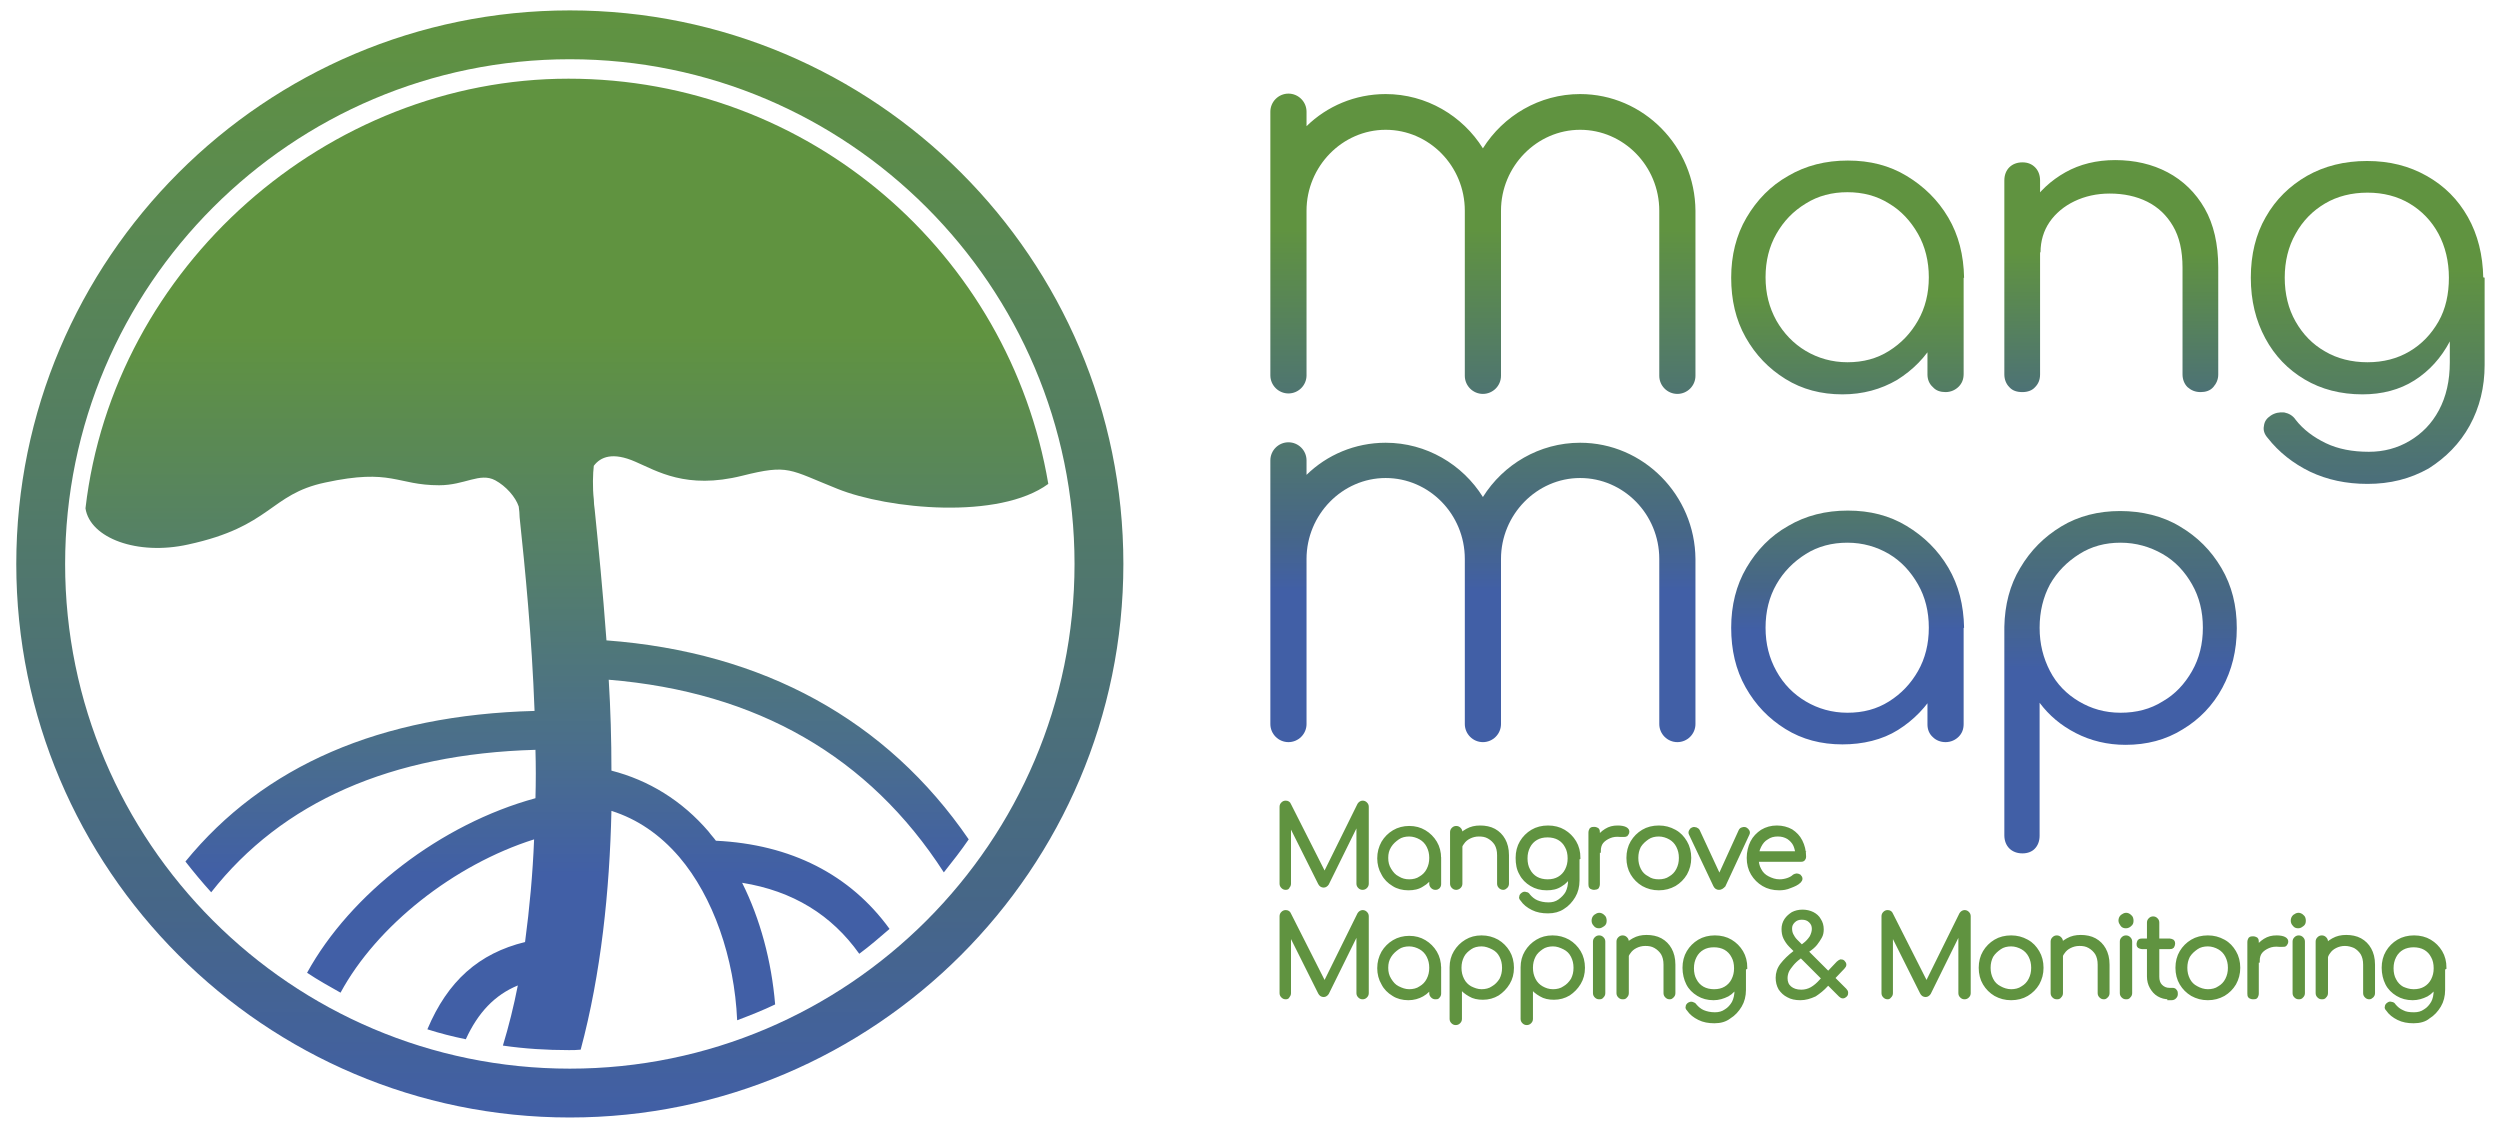 <?xml version="1.0" encoding="utf-8"?>
<!-- Generator: Adobe Illustrator 27.0.1, SVG Export Plug-In . SVG Version: 6.00 Build 0)  -->
<svg version="1.1" id="Calque_1" xmlns="http://www.w3.org/2000/svg" xmlns:xlink="http://www.w3.org/1999/xlink" x="0px" y="0px"
	 viewBox="0 0 552.8 249.4" style="enable-background:new 0 0 552.8 249.4;" xml:space="preserve">
<style type="text/css">
	.st0{enable-background:new    ;}
	.st1{fill:#609340;}
	.st2{fill:none;stroke:#609340;stroke-width:0.73;stroke-miterlimit:10;}
	.st3{fill:url(#SVGID_1_);}
	.st4{fill:url(#SVGID_00000109727059919368877820000015190058349195335845_);}
	.st5{fill:url(#SVGID_00000183247974474088665920000005091462892161528761_);}
	.st6{fill:url(#SVGID_00000041987809115804763160000012934645166937242548_);}
	.st7{fill:url(#SVGID_00000111911282925868035460000018066315622393929906_);}
	.st8{fill:url(#SVGID_00000092452460199231541940000003578763428692617622_);}
	.st9{fill:url(#SVGID_00000119808013263353900690000011109948172283835285_);}
	.st10{fill:url(#SVGID_00000060750919029674297200000008853731949685321137_);}
	.st11{fill:url(#SVGID_00000090254931702731092510000005362014860277342116_);}
</style>
<g>
	<g>
		<g class="st0">
			<path class="st1" d="M284.3,196.4c-0.3,0-0.5-0.1-0.7-0.3s-0.3-0.4-0.3-0.7v-17c0-0.3,0.1-0.5,0.3-0.7c0.2-0.2,0.4-0.3,0.7-0.3
				c0.4,0,0.7,0.2,0.8,0.5l8.2,16.2h-0.8l8-16.2c0.2-0.3,0.5-0.5,0.8-0.5c0.3,0,0.5,0.1,0.7,0.3c0.2,0.2,0.3,0.4,0.3,0.7v17
				c0,0.3-0.1,0.5-0.3,0.7c-0.2,0.2-0.4,0.3-0.7,0.3c-0.3,0-0.5-0.1-0.7-0.3s-0.3-0.4-0.3-0.7v-14.6l0.4,0l-7.2,14.6
				c-0.2,0.3-0.5,0.5-0.8,0.5c-0.4,0-0.7-0.2-0.9-0.6l-7.2-14.4l0.5-0.1v14.6c0,0.3-0.1,0.5-0.3,0.7
				C284.8,196.3,284.6,196.4,284.3,196.4z"/>
		</g>
	</g>
	<g>
		<g class="st0">
			<path class="st1" d="M311.4,196.5c-1.2,0-2.4-0.3-3.3-0.9c-1-0.6-1.8-1.4-2.3-2.4c-0.6-1-0.9-2.2-0.9-3.4c0-1.3,0.3-2.4,0.9-3.5
				c0.6-1,1.4-1.8,2.4-2.4c1-0.6,2.2-0.9,3.4-0.9c1.3,0,2.4,0.3,3.4,0.9c1,0.6,1.8,1.4,2.4,2.4c0.6,1,0.9,2.2,0.9,3.5l-0.8,0.6
				c0,1.2-0.3,2.2-0.8,3.1s-1.3,1.7-2.2,2.2C313.6,196.3,312.6,196.5,311.4,196.5z M311.6,194.8c0.9,0,1.8-0.2,2.5-0.7
				c0.7-0.4,1.3-1,1.7-1.8c0.4-0.8,0.6-1.6,0.6-2.6c0-1-0.2-1.8-0.6-2.6c-0.4-0.8-1-1.4-1.7-1.8s-1.6-0.7-2.5-0.7
				c-0.9,0-1.8,0.2-2.5,0.7s-1.3,1-1.8,1.8s-0.7,1.6-0.7,2.6c0,1,0.2,1.8,0.7,2.6s1,1.4,1.8,1.8
				C309.9,194.6,310.7,194.8,311.6,194.8z M317.4,196.4c-0.3,0-0.5-0.1-0.7-0.3c-0.2-0.2-0.3-0.4-0.3-0.7v-4.1l0.5-1.9l1.4,0.4v5.7
				c0,0.3-0.1,0.5-0.3,0.7C317.9,196.3,317.7,196.4,317.4,196.4z"/>
		</g>
	</g>
	<g>
		<g class="st0">
			<path class="st1" d="M322,196.4c-0.3,0-0.5-0.1-0.7-0.3c-0.2-0.2-0.3-0.4-0.3-0.7v-11.4c0-0.3,0.1-0.5,0.3-0.7
				c0.2-0.2,0.4-0.3,0.7-0.3c0.3,0,0.5,0.1,0.7,0.3c0.2,0.2,0.3,0.4,0.3,0.7v11.4c0,0.3-0.1,0.5-0.3,0.7
				C322.5,196.3,322.2,196.4,322,196.4z M332.4,196.4c-0.3,0-0.5-0.1-0.7-0.3s-0.3-0.4-0.3-0.7v-6.3c0-1-0.2-1.8-0.6-2.5
				c-0.4-0.6-0.9-1.1-1.6-1.5s-1.4-0.5-2.2-0.5c-0.8,0-1.5,0.2-2.1,0.5c-0.6,0.3-1.1,0.7-1.5,1.3c-0.4,0.5-0.6,1.1-0.6,1.8h-1.3
				c0-1,0.3-1.9,0.8-2.7c0.5-0.8,1.2-1.4,2.1-1.9c0.9-0.5,1.8-0.7,2.9-0.7c1.1,0,2.2,0.2,3.1,0.7c0.9,0.5,1.6,1.2,2.1,2.1
				c0.5,0.9,0.8,2,0.8,3.4v6.3c0,0.3-0.1,0.5-0.3,0.7S332.6,196.4,332.4,196.4z"/>
		</g>
	</g>
	<g>
		<g class="st0">
			<path class="st1" d="M342,196.5c-1.3,0-2.4-0.3-3.4-0.9c-1-0.6-1.8-1.4-2.3-2.4c-0.6-1-0.8-2.2-0.8-3.5c0-1.3,0.3-2.5,0.9-3.5
				c0.6-1,1.4-1.8,2.4-2.4c1-0.6,2.2-0.9,3.5-0.9c1.3,0,2.5,0.3,3.5,0.9c1,0.6,1.8,1.4,2.4,2.4c0.6,1,0.9,2.2,0.9,3.5l-1.1,0.6
				c0,1.2-0.2,2.3-0.8,3.2c-0.5,0.9-1.2,1.7-2.1,2.2C344.2,196.3,343.2,196.5,342,196.5z M342.3,201.6c-1.3,0-2.4-0.2-3.4-0.7
				s-1.8-1.1-2.4-2c-0.2-0.2-0.3-0.4-0.2-0.6c0-0.2,0.1-0.4,0.4-0.6s0.4-0.2,0.7-0.1c0.3,0,0.5,0.2,0.6,0.4c0.5,0.6,1.1,1.1,1.8,1.4
				s1.6,0.5,2.6,0.5c0.9,0,1.7-0.2,2.4-0.7s1.3-1.1,1.7-1.8c0.4-0.8,0.6-1.7,0.6-2.8V191l0.7-1.4l1.1,0.2v4.9c0,1.3-0.3,2.5-0.9,3.5
				c-0.6,1-1.4,1.9-2.4,2.5C344.7,201.3,343.6,201.6,342.3,201.6z M342.2,194.8c1,0,1.8-0.2,2.5-0.6c0.7-0.4,1.3-1,1.7-1.8
				c0.4-0.8,0.6-1.6,0.6-2.6c0-1-0.2-1.9-0.6-2.6c-0.4-0.8-1-1.4-1.7-1.8c-0.7-0.4-1.6-0.6-2.5-0.6c-1,0-1.8,0.2-2.5,0.6
				c-0.7,0.4-1.3,1-1.7,1.8c-0.4,0.8-0.6,1.6-0.6,2.6c0,1,0.2,1.9,0.6,2.6c0.4,0.8,1,1.4,1.7,1.8S341.3,194.8,342.2,194.8z"/>
		</g>
	</g>
	<g>
		<g class="st0">
			<path class="st1" d="M352.5,196.4c-0.3,0-0.5-0.1-0.7-0.2c-0.2-0.2-0.2-0.4-0.2-0.7v-11.4c0-0.3,0.1-0.5,0.2-0.7
				c0.2-0.2,0.4-0.2,0.7-0.2s0.5,0.1,0.7,0.2c0.2,0.2,0.2,0.4,0.2,0.7v11.4c0,0.3-0.1,0.5-0.2,0.7
				C353.1,196.3,352.8,196.4,352.5,196.4z M352.4,188.2c0-1,0.3-1.9,0.8-2.7c0.5-0.8,1.1-1.4,1.9-1.9c0.8-0.5,1.6-0.7,2.6-0.7
				c0.7,0,1.3,0.1,1.7,0.3c0.4,0.2,0.6,0.5,0.5,0.9c-0.1,0.2-0.2,0.4-0.3,0.5c-0.2,0.1-0.3,0.1-0.6,0.1c-0.2,0-0.5,0-0.7,0
				c-0.9-0.1-1.7,0-2.4,0.3s-1.3,0.7-1.7,1.2c-0.4,0.5-0.6,1.2-0.6,2H352.4z"/>
		</g>
	</g>
	<g>
		<g class="st0">
			<path class="st1" d="M366.8,196.5c-1.3,0-2.4-0.3-3.5-0.9c-1-0.6-1.8-1.4-2.4-2.4c-0.6-1-0.9-2.2-0.9-3.5c0-1.3,0.3-2.5,0.9-3.5
				c0.6-1,1.4-1.8,2.4-2.4c1-0.6,2.2-0.9,3.5-0.9s2.4,0.3,3.5,0.9s1.8,1.4,2.4,2.4c0.6,1,0.9,2.2,0.9,3.5c0,1.3-0.3,2.4-0.9,3.5
				c-0.6,1-1.4,1.8-2.4,2.4C369.2,196.2,368.1,196.5,366.8,196.5z M366.8,194.8c0.9,0,1.8-0.2,2.5-0.7c0.7-0.4,1.3-1,1.7-1.8
				c0.4-0.8,0.6-1.6,0.6-2.6s-0.2-1.8-0.6-2.6c-0.4-0.8-1-1.4-1.7-1.8c-0.7-0.4-1.6-0.7-2.5-0.7s-1.8,0.2-2.5,0.7s-1.3,1-1.8,1.8
				c-0.4,0.8-0.6,1.6-0.6,2.6s0.2,1.8,0.6,2.6c0.4,0.8,1,1.4,1.8,1.8C365,194.6,365.8,194.8,366.8,194.8z"/>
		</g>
	</g>
	<g>
		<g class="st0">
			<path class="st1" d="M380.1,196.4c-0.4,0-0.7-0.2-0.9-0.6l-5.4-11.4c-0.1-0.2-0.1-0.4,0-0.6c0.1-0.2,0.2-0.4,0.5-0.5
				c0.2-0.1,0.4-0.1,0.7,0c0.2,0.1,0.4,0.2,0.5,0.4l5.2,11.2h-1l5.1-11.2c0.1-0.2,0.3-0.4,0.5-0.4c0.2-0.1,0.5-0.1,0.7,0
				c0.2,0.1,0.4,0.3,0.5,0.5c0.1,0.2,0.1,0.4,0,0.6l-5.3,11.4C380.8,196.2,380.5,196.4,380.1,196.4z"/>
		</g>
	</g>
	<g>
		<g class="st0">
			<path class="st1" d="M393.4,196.5c-1.3,0-2.5-0.3-3.5-0.9c-1-0.6-1.8-1.4-2.4-2.4c-0.6-1-0.9-2.2-0.9-3.5c0-1.3,0.3-2.5,0.8-3.5
				c0.5-1,1.3-1.8,2.2-2.4c1-0.6,2.1-0.9,3.3-0.9c1.2,0,2.3,0.3,3.2,0.8c0.9,0.6,1.6,1.3,2.1,2.3c0.5,1,0.8,2.1,0.8,3.4
				c0,0.3-0.1,0.5-0.2,0.6c-0.2,0.2-0.4,0.2-0.6,0.2h-10.3v-1.6h10.5l-1,0.8c0-0.9-0.2-1.8-0.5-2.5s-0.9-1.3-1.5-1.7
				c-0.7-0.4-1.4-0.6-2.3-0.6c-0.9,0-1.7,0.2-2.4,0.7c-0.7,0.4-1.2,1-1.6,1.8c-0.4,0.8-0.6,1.6-0.6,2.6c0,1,0.2,1.9,0.6,2.6
				c0.4,0.8,1,1.4,1.8,1.8s1.6,0.7,2.6,0.7c0.6,0,1.2-0.1,1.8-0.3c0.6-0.2,1.1-0.5,1.4-0.8c0.2-0.1,0.4-0.2,0.6-0.2
				c0.2,0,0.4,0.1,0.6,0.2c0.2,0.2,0.3,0.4,0.3,0.6c0,0.2-0.1,0.4-0.3,0.6c-0.5,0.5-1.2,0.8-2,1.1
				C395,196.4,394.2,196.5,393.4,196.5z"/>
		</g>
	</g>
	<g>
		<g class="st0">
			<path class="st1" d="M284.3,220.6c-0.3,0-0.5-0.1-0.7-0.3s-0.3-0.4-0.3-0.7v-17c0-0.3,0.1-0.5,0.3-0.7c0.2-0.2,0.4-0.3,0.7-0.3
				c0.4,0,0.7,0.2,0.8,0.5l8.2,16.2h-0.8l8-16.2c0.2-0.3,0.5-0.5,0.8-0.5c0.3,0,0.5,0.1,0.7,0.3c0.2,0.2,0.3,0.4,0.3,0.7v17
				c0,0.3-0.1,0.5-0.3,0.7c-0.2,0.2-0.4,0.3-0.7,0.3c-0.3,0-0.5-0.1-0.7-0.3s-0.3-0.4-0.3-0.7v-14.6l0.4,0l-7.2,14.6
				c-0.2,0.3-0.5,0.5-0.8,0.5c-0.4,0-0.7-0.2-0.9-0.6l-7.2-14.4l0.5-0.1v14.6c0,0.3-0.1,0.5-0.3,0.7
				C284.8,220.5,284.6,220.6,284.3,220.6z"/>
		</g>
	</g>
	<g>
		<g class="st0">
			<path class="st1" d="M311.4,220.8c-1.2,0-2.4-0.3-3.3-0.9c-1-0.6-1.8-1.4-2.3-2.4c-0.6-1-0.9-2.2-0.9-3.4c0-1.3,0.3-2.4,0.9-3.5
				c0.6-1,1.4-1.8,2.4-2.4c1-0.6,2.2-0.9,3.4-0.9c1.3,0,2.4,0.3,3.4,0.9c1,0.6,1.8,1.4,2.4,2.4c0.6,1,0.9,2.2,0.9,3.5l-0.8,0.6
				c0,1.2-0.3,2.2-0.8,3.1s-1.3,1.7-2.2,2.2C313.6,220.5,312.6,220.8,311.4,220.8z M311.6,219.1c0.9,0,1.8-0.2,2.5-0.7
				c0.7-0.4,1.3-1,1.7-1.8c0.4-0.8,0.6-1.6,0.6-2.6c0-1-0.2-1.8-0.6-2.6c-0.4-0.8-1-1.4-1.7-1.8s-1.6-0.7-2.5-0.7
				c-0.9,0-1.8,0.2-2.5,0.7s-1.3,1-1.8,1.8s-0.7,1.6-0.7,2.6c0,1,0.2,1.8,0.7,2.6s1,1.4,1.8,1.8
				C309.9,218.8,310.7,219.1,311.6,219.1z M317.4,220.6c-0.3,0-0.5-0.1-0.7-0.3c-0.2-0.2-0.3-0.4-0.3-0.7v-4.1l0.5-1.9l1.4,0.4v5.7
				c0,0.3-0.1,0.5-0.3,0.7C317.9,220.6,317.7,220.6,317.4,220.6z"/>
		</g>
	</g>
	<g>
		<g class="st0">
			<path class="st1" d="M321.9,226.3c-0.3,0-0.5-0.1-0.7-0.3c-0.2-0.2-0.3-0.4-0.3-0.7v-11.4c0-1.3,0.3-2.4,0.9-3.4
				c0.6-1,1.4-1.8,2.4-2.4s2.1-0.9,3.4-0.9c1.3,0,2.4,0.3,3.5,0.9c1,0.6,1.8,1.4,2.4,2.4c0.6,1,0.9,2.2,0.9,3.5
				c0,1.3-0.3,2.4-0.9,3.4c-0.6,1-1.4,1.8-2.3,2.4c-1,0.6-2.1,0.9-3.3,0.9c-1.1,0-2.1-0.2-2.9-0.7c-0.9-0.5-1.6-1.1-2.1-1.8v7.1
				c0,0.3-0.1,0.5-0.3,0.7C322.4,226.2,322.2,226.3,321.9,226.3z M327.6,219.1c0.9,0,1.8-0.2,2.5-0.7c0.7-0.4,1.3-1,1.8-1.8
				c0.4-0.8,0.6-1.6,0.6-2.6c0-1-0.2-1.8-0.6-2.6c-0.4-0.8-1-1.4-1.8-1.8s-1.6-0.7-2.5-0.7c-0.9,0-1.8,0.2-2.5,0.7s-1.3,1-1.7,1.8
				s-0.6,1.6-0.6,2.6c0,1,0.2,1.8,0.6,2.6s1,1.4,1.7,1.8C325.9,218.8,326.7,219.1,327.6,219.1z"/>
		</g>
	</g>
	<g>
		<g class="st0">
			<path class="st1" d="M337.6,226.3c-0.3,0-0.5-0.1-0.7-0.3c-0.2-0.2-0.3-0.4-0.3-0.7v-11.4c0-1.3,0.3-2.4,0.9-3.4s1.4-1.8,2.4-2.4
				s2.1-0.9,3.4-0.9c1.3,0,2.4,0.3,3.5,0.9c1,0.6,1.8,1.4,2.4,2.4c0.6,1,0.9,2.2,0.9,3.5c0,1.3-0.3,2.4-0.9,3.4
				c-0.6,1-1.4,1.8-2.3,2.4c-1,0.6-2.1,0.9-3.3,0.9c-1.1,0-2.1-0.2-2.9-0.7c-0.9-0.5-1.6-1.1-2.1-1.8v7.1c0,0.3-0.1,0.5-0.3,0.7
				C338.1,226.2,337.9,226.3,337.6,226.3z M343.4,219.1c0.9,0,1.8-0.2,2.5-0.7c0.7-0.4,1.3-1,1.8-1.8c0.4-0.8,0.6-1.6,0.6-2.6
				c0-1-0.2-1.8-0.6-2.6c-0.4-0.8-1-1.4-1.8-1.8s-1.6-0.7-2.5-0.7c-0.9,0-1.8,0.2-2.5,0.7s-1.3,1-1.7,1.8s-0.6,1.6-0.6,2.6
				c0,1,0.2,1.8,0.6,2.6s1,1.4,1.7,1.8C341.6,218.8,342.4,219.1,343.4,219.1z"/>
		</g>
	</g>
	<g>
		<g class="st0">
			<path class="st1" d="M353.6,204.9c-0.4,0-0.7-0.1-0.9-0.4c-0.3-0.3-0.4-0.6-0.4-0.9c0-0.4,0.1-0.7,0.4-1c0.3-0.2,0.6-0.4,0.9-0.4
				c0.3,0,0.6,0.1,0.9,0.4c0.3,0.2,0.4,0.6,0.4,1c0,0.4-0.1,0.7-0.4,0.9S353.9,204.9,353.6,204.9z M353.6,220.6
				c-0.3,0-0.5-0.1-0.7-0.3c-0.2-0.2-0.3-0.4-0.3-0.7v-11.4c0-0.3,0.1-0.5,0.3-0.7c0.2-0.2,0.4-0.3,0.7-0.3c0.3,0,0.5,0.1,0.7,0.3
				c0.2,0.2,0.3,0.4,0.3,0.7v11.4c0,0.3-0.1,0.5-0.3,0.7C354.1,220.6,353.9,220.6,353.6,220.6z"/>
		</g>
	</g>
	<g>
		<g class="st0">
			<path class="st1" d="M358.8,220.6c-0.3,0-0.5-0.1-0.7-0.3c-0.2-0.2-0.3-0.4-0.3-0.7v-11.4c0-0.3,0.1-0.5,0.3-0.7
				c0.2-0.2,0.4-0.3,0.7-0.3c0.3,0,0.5,0.1,0.7,0.3c0.2,0.2,0.3,0.4,0.3,0.7v11.4c0,0.3-0.1,0.5-0.3,0.7
				C359.3,220.6,359.1,220.6,358.8,220.6z M369.2,220.6c-0.3,0-0.5-0.1-0.7-0.3s-0.3-0.4-0.3-0.7v-6.3c0-1-0.2-1.8-0.6-2.5
				c-0.4-0.6-0.9-1.1-1.6-1.5s-1.4-0.5-2.2-0.5c-0.8,0-1.5,0.2-2.1,0.5c-0.6,0.3-1.1,0.7-1.5,1.3c-0.4,0.5-0.6,1.1-0.6,1.8h-1.3
				c0-1,0.3-1.9,0.8-2.7c0.5-0.8,1.2-1.4,2.1-1.9c0.9-0.5,1.8-0.7,2.9-0.7c1.1,0,2.2,0.2,3.1,0.7c0.9,0.5,1.6,1.2,2.1,2.1
				c0.5,0.9,0.8,2,0.8,3.4v6.3c0,0.3-0.1,0.5-0.3,0.7S369.5,220.6,369.2,220.6z"/>
		</g>
	</g>
	<g>
		<g class="st0">
			<path class="st1" d="M378.9,220.8c-1.3,0-2.4-0.3-3.4-0.9c-1-0.6-1.8-1.4-2.3-2.4s-0.8-2.2-0.8-3.5c0-1.3,0.3-2.5,0.9-3.5
				c0.6-1,1.4-1.8,2.4-2.4c1-0.6,2.2-0.9,3.5-0.9c1.3,0,2.5,0.3,3.5,0.9c1,0.6,1.8,1.4,2.4,2.4c0.6,1,0.9,2.2,0.9,3.5l-1.1,0.6
				c0,1.2-0.3,2.3-0.8,3.2c-0.5,0.9-1.2,1.7-2.1,2.2C381,220.5,380,220.8,378.9,220.8z M379.1,225.9c-1.3,0-2.4-0.2-3.4-0.7
				s-1.8-1.1-2.4-2c-0.2-0.2-0.3-0.4-0.2-0.6c0-0.2,0.1-0.4,0.4-0.6c0.2-0.1,0.4-0.2,0.7-0.1s0.5,0.2,0.6,0.4
				c0.5,0.6,1.1,1.1,1.8,1.4s1.6,0.5,2.6,0.5c0.9,0,1.7-0.2,2.4-0.7c0.7-0.4,1.3-1.1,1.7-1.8c0.4-0.8,0.6-1.7,0.6-2.8v-3.7l0.7-1.4
				l1.1,0.2v4.9c0,1.3-0.3,2.5-0.9,3.5s-1.4,1.9-2.4,2.5C381.5,225.6,380.4,225.9,379.1,225.9z M379,219.1c1,0,1.8-0.2,2.5-0.6
				s1.3-1,1.7-1.8c0.4-0.8,0.6-1.6,0.6-2.6c0-1-0.2-1.9-0.6-2.6c-0.4-0.8-1-1.4-1.7-1.8c-0.7-0.4-1.6-0.6-2.5-0.6
				c-1,0-1.8,0.2-2.5,0.6c-0.7,0.4-1.3,1-1.7,1.8c-0.4,0.8-0.6,1.6-0.6,2.6c0,1,0.2,1.9,0.6,2.6c0.4,0.8,1,1.4,1.7,1.8
				S378.1,219.1,379,219.1z"/>
			<path class="st1" d="M398.1,220.8c-1.1,0-2-0.2-2.7-0.6c-0.8-0.4-1.3-0.9-1.8-1.6c-0.4-0.7-0.6-1.5-0.6-2.4c0-1,0.3-2,1-2.9
				s1.6-1.8,2.9-2.8l2-1.6c0.7-0.5,1.2-1.1,1.6-1.7c0.3-0.6,0.5-1.2,0.5-1.8c0-0.7-0.2-1.2-0.7-1.7c-0.5-0.5-1.1-0.7-1.9-0.7
				c-0.7,0-1.3,0.2-1.8,0.7c-0.5,0.5-0.7,1-0.7,1.6c0,0.5,0.1,1,0.3,1.4c0.2,0.4,0.5,0.9,0.9,1.3l10.9,10.9c0.2,0.2,0.3,0.4,0.3,0.6
				s0,0.4-0.2,0.6c-0.4,0.4-0.8,0.4-1.2,0l-11-11c-0.5-0.5-0.9-1.1-1.2-1.7c-0.3-0.6-0.4-1.3-0.4-2c0-0.7,0.2-1.4,0.6-2
				s0.9-1,1.5-1.4c0.6-0.3,1.3-0.5,2.2-0.5c0.8,0,1.6,0.2,2.2,0.5s1.2,0.8,1.5,1.4c0.4,0.6,0.6,1.3,0.6,2.1c0,0.6-0.1,1.2-0.4,1.7
				s-0.6,1-1,1.5s-1,1-1.6,1.4l-2,1.6c-0.7,0.5-1.3,1.1-1.7,1.6s-0.8,1-1,1.5c-0.2,0.5-0.3,1-0.3,1.5c0,0.9,0.3,1.6,0.9,2.1
				c0.6,0.5,1.4,0.8,2.5,0.8c0.8,0,1.6-0.2,2.3-0.6c0.7-0.4,1.4-1,2.1-1.8l3.7-3.9c0.2-0.2,0.4-0.3,0.6-0.4c0.2,0,0.4,0,0.6,0.2
				c0.2,0.2,0.3,0.4,0.3,0.6c0,0.2-0.1,0.4-0.3,0.6l-3.7,3.9c-0.8,0.9-1.7,1.6-2.6,2.2C400.2,220.5,399.2,220.8,398.1,220.8z"/>
		</g>
	</g>
	<g>
		<g class="st0">
			<path class="st1" d="M417.4,220.6c-0.3,0-0.5-0.1-0.7-0.3c-0.2-0.2-0.3-0.4-0.3-0.7v-17c0-0.3,0.1-0.5,0.3-0.7
				c0.2-0.2,0.4-0.3,0.7-0.3c0.4,0,0.7,0.2,0.8,0.5l8.2,16.2h-0.8l8-16.2c0.2-0.3,0.5-0.5,0.8-0.5c0.3,0,0.5,0.1,0.7,0.3
				c0.2,0.2,0.3,0.4,0.3,0.7v17c0,0.3-0.1,0.5-0.3,0.7s-0.4,0.3-0.7,0.3c-0.3,0-0.5-0.1-0.7-0.3c-0.2-0.2-0.3-0.4-0.3-0.7v-14.6
				l0.4,0l-7.2,14.6c-0.2,0.3-0.5,0.5-0.8,0.5c-0.4,0-0.7-0.2-0.9-0.6l-7.2-14.4l0.5-0.1v14.6c0,0.3-0.1,0.5-0.3,0.7
				S417.7,220.6,417.4,220.6z"/>
		</g>
	</g>
	<g>
		<g class="st0">
			<path class="st1" d="M444.7,220.8c-1.3,0-2.4-0.3-3.5-0.9c-1-0.6-1.8-1.4-2.4-2.4c-0.6-1-0.9-2.2-0.9-3.5c0-1.3,0.3-2.5,0.9-3.5
				c0.6-1,1.4-1.8,2.4-2.4c1-0.6,2.2-0.9,3.5-0.9s2.4,0.3,3.5,0.9s1.8,1.4,2.4,2.4c0.6,1,0.9,2.2,0.9,3.5c0,1.3-0.3,2.4-0.9,3.5
				c-0.6,1-1.4,1.8-2.4,2.4C447.2,220.5,446,220.8,444.7,220.8z M444.7,219.1c0.9,0,1.8-0.2,2.5-0.7c0.7-0.4,1.3-1,1.7-1.8
				c0.4-0.8,0.6-1.6,0.6-2.6s-0.2-1.8-0.6-2.6c-0.4-0.8-1-1.4-1.7-1.8c-0.7-0.4-1.6-0.7-2.5-0.7s-1.8,0.2-2.5,0.7s-1.3,1-1.8,1.8
				c-0.4,0.8-0.6,1.6-0.6,2.6s0.2,1.8,0.6,2.6c0.4,0.8,1,1.4,1.8,1.8C442.9,218.8,443.8,219.1,444.7,219.1z"/>
		</g>
	</g>
	<g>
		<g class="st0">
			<path class="st1" d="M454.8,220.6c-0.3,0-0.5-0.1-0.7-0.3c-0.2-0.2-0.3-0.4-0.3-0.7v-11.4c0-0.3,0.1-0.5,0.3-0.7
				c0.2-0.2,0.4-0.3,0.7-0.3c0.3,0,0.5,0.1,0.7,0.3c0.2,0.2,0.3,0.4,0.3,0.7v11.4c0,0.3-0.1,0.5-0.3,0.7
				C455.3,220.6,455.1,220.6,454.8,220.6z M465.2,220.6c-0.3,0-0.5-0.1-0.7-0.3s-0.3-0.4-0.3-0.7v-6.3c0-1-0.2-1.8-0.6-2.5
				c-0.4-0.6-0.9-1.1-1.6-1.5s-1.4-0.5-2.2-0.5c-0.8,0-1.5,0.2-2.1,0.5c-0.6,0.3-1.1,0.7-1.5,1.3c-0.4,0.5-0.6,1.1-0.6,1.8h-1.3
				c0-1,0.3-1.9,0.8-2.7c0.5-0.8,1.2-1.4,2.1-1.9c0.9-0.5,1.8-0.7,2.9-0.7c1.1,0,2.2,0.2,3.1,0.7c0.9,0.5,1.6,1.2,2.1,2.1
				c0.5,0.9,0.8,2,0.8,3.4v6.3c0,0.3-0.1,0.5-0.3,0.7S465.5,220.6,465.2,220.6z"/>
		</g>
	</g>
	<g>
		<g class="st0">
			<path class="st1" d="M470.1,204.9c-0.4,0-0.7-0.1-0.9-0.4s-0.4-0.6-0.4-0.9c0-0.4,0.1-0.7,0.4-1c0.3-0.2,0.6-0.4,0.9-0.4
				c0.3,0,0.6,0.1,0.9,0.4c0.3,0.2,0.4,0.6,0.4,1c0,0.4-0.1,0.7-0.4,0.9C470.8,204.7,470.5,204.9,470.1,204.9z M470.1,220.6
				c-0.3,0-0.5-0.1-0.7-0.3c-0.2-0.2-0.3-0.4-0.3-0.7v-11.4c0-0.3,0.1-0.5,0.3-0.7s0.4-0.3,0.7-0.3c0.3,0,0.5,0.1,0.7,0.3
				s0.3,0.4,0.3,0.7v11.4c0,0.3-0.1,0.5-0.3,0.7C470.6,220.6,470.4,220.6,470.1,220.6z"/>
		</g>
	</g>
	<g>
		<g class="st0">
			<path class="st1" d="M473.6,209.5c-0.2,0-0.4-0.1-0.6-0.2c-0.2-0.2-0.2-0.3-0.2-0.6c0-0.2,0.1-0.4,0.2-0.6
				c0.2-0.2,0.4-0.2,0.6-0.2h6.2c0.2,0,0.4,0.1,0.6,0.2c0.2,0.2,0.2,0.4,0.2,0.6c0,0.2-0.1,0.4-0.2,0.6c-0.2,0.2-0.4,0.2-0.6,0.2
				H473.6z M479.6,220.6c-0.9,0-1.6-0.2-2.3-0.6c-0.7-0.4-1.2-1-1.6-1.7c-0.4-0.7-0.6-1.5-0.6-2.4v-11.9c0-0.3,0.1-0.5,0.3-0.7
				c0.2-0.2,0.4-0.3,0.7-0.3s0.5,0.1,0.7,0.3s0.3,0.4,0.3,0.7V216c0,0.8,0.2,1.5,0.7,2c0.5,0.5,1.1,0.8,1.9,0.8h0.7
				c0.3,0,0.5,0.1,0.6,0.3c0.2,0.2,0.2,0.4,0.2,0.7s-0.1,0.5-0.3,0.7c-0.2,0.2-0.4,0.3-0.7,0.3H479.6z"/>
		</g>
	</g>
	<g>
		<g class="st0">
			<path class="st1" d="M488.2,220.8c-1.3,0-2.4-0.3-3.5-0.9c-1-0.6-1.8-1.4-2.4-2.4c-0.6-1-0.9-2.2-0.9-3.5c0-1.3,0.3-2.5,0.9-3.5
				c0.6-1,1.4-1.8,2.4-2.4c1-0.6,2.2-0.9,3.5-0.9s2.4,0.3,3.5,0.9s1.8,1.4,2.4,2.4c0.6,1,0.9,2.2,0.9,3.5c0,1.3-0.3,2.4-0.9,3.5
				c-0.6,1-1.4,1.8-2.4,2.4C490.6,220.5,489.5,220.8,488.2,220.8z M488.2,219.1c0.9,0,1.8-0.2,2.5-0.7c0.7-0.4,1.3-1,1.7-1.8
				c0.4-0.8,0.6-1.6,0.6-2.6s-0.2-1.8-0.6-2.6c-0.4-0.8-1-1.4-1.7-1.8c-0.7-0.4-1.6-0.7-2.5-0.7s-1.8,0.2-2.5,0.7s-1.3,1-1.8,1.8
				c-0.4,0.8-0.6,1.6-0.6,2.6s0.2,1.8,0.6,2.6c0.4,0.8,1,1.4,1.8,1.8C486.4,218.8,487.3,219.1,488.2,219.1z"/>
		</g>
	</g>
	<g>
		<g class="st0">
			<path class="st1" d="M498.2,220.6c-0.3,0-0.5-0.1-0.7-0.2c-0.2-0.2-0.2-0.4-0.2-0.7v-11.4c0-0.3,0.1-0.5,0.2-0.7
				c0.2-0.2,0.4-0.2,0.7-0.2c0.3,0,0.5,0.1,0.7,0.2c0.2,0.2,0.2,0.4,0.2,0.7v11.4c0,0.3-0.1,0.5-0.2,0.7
				C498.8,220.6,498.5,220.6,498.2,220.6z M498.1,212.5c0-1,0.3-1.9,0.8-2.7s1.1-1.4,1.9-1.9c0.8-0.5,1.6-0.7,2.6-0.7
				c0.7,0,1.3,0.1,1.7,0.3c0.4,0.2,0.6,0.5,0.5,0.9c-0.1,0.2-0.2,0.4-0.3,0.5s-0.3,0.1-0.6,0.1c-0.2,0-0.5,0-0.7,0
				c-0.9-0.1-1.7,0-2.4,0.3s-1.3,0.7-1.7,1.2c-0.4,0.5-0.6,1.2-0.6,2H498.1z"/>
		</g>
	</g>
	<g>
		<g class="st0">
			<path class="st1" d="M508.2,204.9c-0.4,0-0.7-0.1-0.9-0.4c-0.3-0.3-0.4-0.6-0.4-0.9c0-0.4,0.1-0.7,0.4-1c0.3-0.2,0.6-0.4,0.9-0.4
				c0.3,0,0.6,0.1,0.9,0.4c0.3,0.2,0.4,0.6,0.4,1c0,0.4-0.1,0.7-0.4,0.9S508.6,204.9,508.2,204.9z M508.3,220.6
				c-0.3,0-0.5-0.1-0.7-0.3c-0.2-0.2-0.3-0.4-0.3-0.7v-11.4c0-0.3,0.1-0.5,0.3-0.7c0.2-0.2,0.4-0.3,0.7-0.3c0.3,0,0.5,0.1,0.7,0.3
				c0.2,0.2,0.3,0.4,0.3,0.7v11.4c0,0.3-0.1,0.5-0.3,0.7C508.8,220.6,508.5,220.6,508.3,220.6z"/>
		</g>
	</g>
	<g>
		<g class="st0">
			<path class="st1" d="M513.4,220.6c-0.3,0-0.5-0.1-0.7-0.3c-0.2-0.2-0.3-0.4-0.3-0.7v-11.4c0-0.3,0.1-0.5,0.3-0.7s0.4-0.3,0.7-0.3
				c0.3,0,0.5,0.1,0.7,0.3s0.3,0.4,0.3,0.7v11.4c0,0.3-0.1,0.5-0.3,0.7C513.9,220.6,513.7,220.6,513.4,220.6z M523.9,220.6
				c-0.3,0-0.5-0.1-0.7-0.3c-0.2-0.2-0.3-0.4-0.3-0.7v-6.3c0-1-0.2-1.8-0.6-2.5c-0.4-0.6-0.9-1.1-1.6-1.5c-0.7-0.3-1.4-0.5-2.2-0.5
				c-0.8,0-1.5,0.2-2.1,0.5c-0.6,0.3-1.1,0.7-1.5,1.3c-0.4,0.5-0.6,1.1-0.6,1.8H513c0-1,0.3-1.9,0.8-2.7s1.2-1.4,2.1-1.9
				s1.8-0.7,2.9-0.7c1.1,0,2.2,0.2,3.1,0.7s1.6,1.2,2.1,2.1s0.8,2,0.8,3.4v6.3c0,0.3-0.1,0.5-0.3,0.7S524.1,220.6,523.9,220.6z"/>
		</g>
	</g>
	<g>
		<g class="st0">
			<path class="st1" d="M533.5,220.8c-1.3,0-2.4-0.3-3.4-0.9c-1-0.6-1.8-1.4-2.3-2.4s-0.8-2.2-0.8-3.5c0-1.3,0.3-2.5,0.9-3.5
				c0.6-1,1.4-1.8,2.4-2.4c1-0.6,2.2-0.9,3.5-0.9c1.3,0,2.5,0.3,3.5,0.9c1,0.6,1.8,1.4,2.4,2.4c0.6,1,0.9,2.2,0.9,3.5l-1.1,0.6
				c0,1.2-0.3,2.3-0.8,3.2c-0.5,0.9-1.2,1.7-2.1,2.2C535.6,220.5,534.6,220.8,533.5,220.8z M533.7,225.9c-1.3,0-2.4-0.2-3.4-0.7
				c-1-0.5-1.8-1.1-2.4-2c-0.2-0.2-0.3-0.4-0.2-0.6c0-0.2,0.1-0.4,0.4-0.6s0.4-0.2,0.7-0.1c0.3,0,0.5,0.2,0.6,0.4
				c0.5,0.6,1.1,1.1,1.8,1.4c0.7,0.4,1.6,0.5,2.6,0.5c0.9,0,1.7-0.2,2.4-0.7c0.7-0.4,1.3-1.1,1.7-1.8s0.6-1.7,0.6-2.8v-3.7l0.7-1.4
				l1.1,0.2v4.9c0,1.3-0.3,2.5-0.9,3.5c-0.6,1-1.4,1.9-2.4,2.5C536.2,225.6,535,225.9,533.7,225.9z M533.7,219.1
				c1,0,1.8-0.2,2.5-0.6c0.7-0.4,1.3-1,1.7-1.8c0.4-0.8,0.6-1.6,0.6-2.6c0-1-0.2-1.9-0.6-2.6c-0.4-0.8-1-1.4-1.7-1.8
				c-0.7-0.4-1.6-0.6-2.5-0.6s-1.8,0.2-2.5,0.6c-0.7,0.4-1.3,1-1.7,1.8c-0.4,0.8-0.6,1.6-0.6,2.6c0,1,0.2,1.9,0.6,2.6
				c0.4,0.8,1,1.4,1.7,1.8C531.9,218.8,532.7,219.1,533.7,219.1z"/>
		</g>
	</g>
	<g>
		<g class="st0">
			<path class="st2" d="M284.3,196.4c-0.3,0-0.5-0.1-0.7-0.3s-0.3-0.4-0.3-0.7v-17c0-0.3,0.1-0.5,0.3-0.7c0.2-0.2,0.4-0.3,0.7-0.3
				c0.4,0,0.7,0.2,0.8,0.5l8.2,16.2h-0.8l8-16.2c0.2-0.3,0.5-0.5,0.8-0.5c0.3,0,0.5,0.1,0.7,0.3c0.2,0.2,0.3,0.4,0.3,0.7v17
				c0,0.3-0.1,0.5-0.3,0.7c-0.2,0.2-0.4,0.3-0.7,0.3c-0.3,0-0.5-0.1-0.7-0.3s-0.3-0.4-0.3-0.7v-14.6l0.4,0l-7.2,14.6
				c-0.2,0.3-0.5,0.5-0.8,0.5c-0.4,0-0.7-0.2-0.9-0.6l-7.2-14.4l0.5-0.1v14.6c0,0.3-0.1,0.5-0.3,0.7
				C284.8,196.3,284.6,196.4,284.3,196.4z"/>
		</g>
	</g>
	<g>
		<g class="st0">
			<path class="st2" d="M311.4,196.5c-1.2,0-2.4-0.3-3.3-0.9c-1-0.6-1.8-1.4-2.3-2.4c-0.6-1-0.9-2.2-0.9-3.4c0-1.3,0.3-2.4,0.9-3.5
				c0.6-1,1.4-1.8,2.4-2.4c1-0.6,2.2-0.9,3.4-0.9c1.3,0,2.4,0.3,3.4,0.9c1,0.6,1.8,1.4,2.4,2.4c0.6,1,0.9,2.2,0.9,3.5l-0.8,0.6
				c0,1.2-0.3,2.2-0.8,3.1s-1.3,1.7-2.2,2.2C313.6,196.3,312.6,196.5,311.4,196.5z M311.6,194.8c0.9,0,1.8-0.2,2.5-0.7
				c0.7-0.4,1.3-1,1.7-1.8c0.4-0.8,0.6-1.6,0.6-2.6c0-1-0.2-1.8-0.6-2.6c-0.4-0.8-1-1.4-1.7-1.8s-1.6-0.7-2.5-0.7
				c-0.9,0-1.8,0.2-2.5,0.7s-1.3,1-1.8,1.8s-0.7,1.6-0.7,2.6c0,1,0.2,1.8,0.7,2.6s1,1.4,1.8,1.8
				C309.9,194.6,310.7,194.8,311.6,194.8z M317.4,196.4c-0.3,0-0.5-0.1-0.7-0.3c-0.2-0.2-0.3-0.4-0.3-0.7v-4.1l0.5-1.9l1.4,0.4v5.7
				c0,0.3-0.1,0.5-0.3,0.7C317.9,196.3,317.7,196.4,317.4,196.4z"/>
		</g>
	</g>
	<g>
		<g class="st0">
			<path class="st2" d="M322,196.4c-0.3,0-0.5-0.1-0.7-0.3c-0.2-0.2-0.3-0.4-0.3-0.7v-11.4c0-0.3,0.1-0.5,0.3-0.7
				c0.2-0.2,0.4-0.3,0.7-0.3c0.3,0,0.5,0.1,0.7,0.3c0.2,0.2,0.3,0.4,0.3,0.7v11.4c0,0.3-0.1,0.5-0.3,0.7
				C322.5,196.3,322.2,196.4,322,196.4z M332.4,196.4c-0.3,0-0.5-0.1-0.7-0.3s-0.3-0.4-0.3-0.7v-6.3c0-1-0.2-1.8-0.6-2.5
				c-0.4-0.6-0.9-1.1-1.6-1.5s-1.4-0.5-2.2-0.5c-0.8,0-1.5,0.2-2.1,0.5c-0.6,0.3-1.1,0.7-1.5,1.3c-0.4,0.5-0.6,1.1-0.6,1.8h-1.3
				c0-1,0.3-1.9,0.8-2.7c0.5-0.8,1.2-1.4,2.1-1.9c0.9-0.5,1.8-0.7,2.9-0.7c1.1,0,2.2,0.2,3.1,0.7c0.9,0.5,1.6,1.2,2.1,2.1
				c0.5,0.9,0.8,2,0.8,3.4v6.3c0,0.3-0.1,0.5-0.3,0.7S332.6,196.4,332.4,196.4z"/>
		</g>
	</g>
	<g>
		<g class="st0">
			<path class="st2" d="M342,196.5c-1.3,0-2.4-0.3-3.4-0.9c-1-0.6-1.8-1.4-2.3-2.4c-0.6-1-0.8-2.2-0.8-3.5c0-1.3,0.3-2.5,0.9-3.5
				c0.6-1,1.4-1.8,2.4-2.4c1-0.6,2.2-0.9,3.5-0.9c1.3,0,2.5,0.3,3.5,0.9c1,0.6,1.8,1.4,2.4,2.4c0.6,1,0.9,2.2,0.9,3.5l-1.1,0.6
				c0,1.2-0.2,2.3-0.8,3.2c-0.5,0.9-1.2,1.7-2.1,2.2C344.2,196.3,343.2,196.5,342,196.5z M342.3,201.6c-1.3,0-2.4-0.2-3.4-0.7
				s-1.8-1.1-2.4-2c-0.2-0.2-0.3-0.4-0.2-0.6c0-0.2,0.1-0.4,0.4-0.6s0.4-0.2,0.7-0.1c0.3,0,0.5,0.2,0.6,0.4c0.5,0.6,1.1,1.1,1.8,1.4
				s1.6,0.5,2.6,0.5c0.9,0,1.7-0.2,2.4-0.7s1.3-1.1,1.7-1.8c0.4-0.8,0.6-1.7,0.6-2.8V191l0.7-1.4l1.1,0.2v4.9c0,1.3-0.3,2.5-0.9,3.5
				c-0.6,1-1.4,1.9-2.4,2.5C344.7,201.3,343.6,201.6,342.3,201.6z M342.2,194.8c1,0,1.8-0.2,2.5-0.6c0.7-0.4,1.3-1,1.7-1.8
				c0.4-0.8,0.6-1.6,0.6-2.6c0-1-0.2-1.9-0.6-2.6c-0.4-0.8-1-1.4-1.7-1.8c-0.7-0.4-1.6-0.6-2.5-0.6c-1,0-1.8,0.2-2.5,0.6
				c-0.7,0.4-1.3,1-1.7,1.8c-0.4,0.8-0.6,1.6-0.6,2.6c0,1,0.2,1.9,0.6,2.6c0.4,0.8,1,1.4,1.7,1.8S341.3,194.8,342.2,194.8z"/>
		</g>
	</g>
	<g>
		<g class="st0">
			<path class="st2" d="M352.5,196.4c-0.3,0-0.5-0.1-0.7-0.2c-0.2-0.2-0.2-0.4-0.2-0.7v-11.4c0-0.3,0.1-0.5,0.2-0.7
				c0.2-0.2,0.4-0.2,0.7-0.2s0.5,0.1,0.7,0.2c0.2,0.2,0.2,0.4,0.2,0.7v11.4c0,0.3-0.1,0.5-0.2,0.7
				C353.1,196.3,352.8,196.4,352.5,196.4z M352.4,188.2c0-1,0.3-1.9,0.8-2.7c0.5-0.8,1.1-1.4,1.9-1.9c0.8-0.5,1.6-0.7,2.6-0.7
				c0.7,0,1.3,0.1,1.7,0.3c0.4,0.2,0.6,0.5,0.5,0.9c-0.1,0.2-0.2,0.4-0.3,0.5c-0.2,0.1-0.3,0.1-0.6,0.1c-0.2,0-0.5,0-0.7,0
				c-0.9-0.1-1.7,0-2.4,0.3s-1.3,0.7-1.7,1.2c-0.4,0.5-0.6,1.2-0.6,2H352.4z"/>
		</g>
	</g>
	<g>
		<g class="st0">
			<path class="st2" d="M366.8,196.5c-1.3,0-2.4-0.3-3.5-0.9c-1-0.6-1.8-1.4-2.4-2.4c-0.6-1-0.9-2.2-0.9-3.5c0-1.3,0.3-2.5,0.9-3.5
				c0.6-1,1.4-1.8,2.4-2.4c1-0.6,2.2-0.9,3.5-0.9s2.4,0.3,3.5,0.9s1.8,1.4,2.4,2.4c0.6,1,0.9,2.2,0.9,3.5c0,1.3-0.3,2.4-0.9,3.5
				c-0.6,1-1.4,1.8-2.4,2.4C369.2,196.2,368.1,196.5,366.8,196.5z M366.8,194.8c0.9,0,1.8-0.2,2.5-0.7c0.7-0.4,1.3-1,1.7-1.8
				c0.4-0.8,0.6-1.6,0.6-2.6s-0.2-1.8-0.6-2.6c-0.4-0.8-1-1.4-1.7-1.8c-0.7-0.4-1.6-0.7-2.5-0.7s-1.8,0.2-2.5,0.7s-1.3,1-1.8,1.8
				c-0.4,0.8-0.6,1.6-0.6,2.6s0.2,1.8,0.6,2.6c0.4,0.8,1,1.4,1.8,1.8C365,194.6,365.8,194.8,366.8,194.8z"/>
		</g>
	</g>
	<g>
		<g class="st0">
			<path class="st2" d="M380.1,196.4c-0.4,0-0.7-0.2-0.9-0.6l-5.4-11.4c-0.1-0.2-0.1-0.4,0-0.6c0.1-0.2,0.2-0.4,0.5-0.5
				c0.2-0.1,0.4-0.1,0.7,0c0.2,0.1,0.4,0.2,0.5,0.4l5.2,11.2h-1l5.1-11.2c0.1-0.2,0.3-0.4,0.5-0.4c0.2-0.1,0.5-0.1,0.7,0
				c0.2,0.1,0.4,0.3,0.5,0.5c0.1,0.2,0.1,0.4,0,0.6l-5.3,11.4C380.8,196.2,380.5,196.4,380.1,196.4z"/>
		</g>
	</g>
	<g>
		<g class="st0">
			<path class="st2" d="M393.4,196.5c-1.3,0-2.5-0.3-3.5-0.9c-1-0.6-1.8-1.4-2.4-2.4c-0.6-1-0.9-2.2-0.9-3.5c0-1.3,0.3-2.5,0.8-3.5
				c0.5-1,1.3-1.8,2.2-2.4c1-0.6,2.1-0.9,3.3-0.9c1.2,0,2.3,0.3,3.2,0.8c0.9,0.6,1.6,1.3,2.1,2.3c0.5,1,0.8,2.1,0.8,3.4
				c0,0.3-0.1,0.5-0.2,0.6c-0.2,0.2-0.4,0.2-0.6,0.2h-10.3v-1.6h10.5l-1,0.8c0-0.9-0.2-1.8-0.5-2.5s-0.9-1.3-1.5-1.7
				c-0.7-0.4-1.4-0.6-2.3-0.6c-0.9,0-1.7,0.2-2.4,0.7c-0.7,0.4-1.2,1-1.6,1.8c-0.4,0.8-0.6,1.6-0.6,2.6c0,1,0.2,1.9,0.6,2.6
				c0.4,0.8,1,1.4,1.8,1.8s1.6,0.7,2.6,0.7c0.6,0,1.2-0.1,1.8-0.3c0.6-0.2,1.1-0.5,1.4-0.8c0.2-0.1,0.4-0.2,0.6-0.2
				c0.2,0,0.4,0.1,0.6,0.2c0.2,0.2,0.3,0.4,0.3,0.6c0,0.2-0.1,0.4-0.3,0.6c-0.5,0.5-1.2,0.8-2,1.1
				C395,196.4,394.2,196.5,393.4,196.5z"/>
		</g>
	</g>
	<g>
		<g class="st0">
			<path class="st2" d="M284.3,220.6c-0.3,0-0.5-0.1-0.7-0.3s-0.3-0.4-0.3-0.7v-17c0-0.3,0.1-0.5,0.3-0.7c0.2-0.2,0.4-0.3,0.7-0.3
				c0.4,0,0.7,0.2,0.8,0.5l8.2,16.2h-0.8l8-16.2c0.2-0.3,0.5-0.5,0.8-0.5c0.3,0,0.5,0.1,0.7,0.3c0.2,0.2,0.3,0.4,0.3,0.7v17
				c0,0.3-0.1,0.5-0.3,0.7c-0.2,0.2-0.4,0.3-0.7,0.3c-0.3,0-0.5-0.1-0.7-0.3s-0.3-0.4-0.3-0.7v-14.6l0.4,0l-7.2,14.6
				c-0.2,0.3-0.5,0.5-0.8,0.5c-0.4,0-0.7-0.2-0.9-0.6l-7.2-14.4l0.5-0.1v14.6c0,0.3-0.1,0.5-0.3,0.7
				C284.8,220.5,284.6,220.6,284.3,220.6z"/>
		</g>
	</g>
	<g>
		<g class="st0">
			<path class="st2" d="M311.4,220.8c-1.2,0-2.4-0.3-3.3-0.9c-1-0.6-1.8-1.4-2.3-2.4c-0.6-1-0.9-2.2-0.9-3.4c0-1.3,0.3-2.4,0.9-3.5
				c0.6-1,1.4-1.8,2.4-2.4c1-0.6,2.2-0.9,3.4-0.9c1.3,0,2.4,0.3,3.4,0.9c1,0.6,1.8,1.4,2.4,2.4c0.6,1,0.9,2.2,0.9,3.5l-0.8,0.6
				c0,1.2-0.3,2.2-0.8,3.1s-1.3,1.7-2.2,2.2C313.6,220.5,312.6,220.8,311.4,220.8z M311.6,219.1c0.9,0,1.8-0.2,2.5-0.7
				c0.7-0.4,1.3-1,1.7-1.8c0.4-0.8,0.6-1.6,0.6-2.6c0-1-0.2-1.8-0.6-2.6c-0.4-0.8-1-1.4-1.7-1.8s-1.6-0.7-2.5-0.7
				c-0.9,0-1.8,0.2-2.5,0.7s-1.3,1-1.8,1.8s-0.7,1.6-0.7,2.6c0,1,0.2,1.8,0.7,2.6s1,1.4,1.8,1.8
				C309.9,218.8,310.7,219.1,311.6,219.1z M317.4,220.6c-0.3,0-0.5-0.1-0.7-0.3c-0.2-0.2-0.3-0.4-0.3-0.7v-4.1l0.5-1.9l1.4,0.4v5.7
				c0,0.3-0.1,0.5-0.3,0.7C317.9,220.6,317.7,220.6,317.4,220.6z"/>
		</g>
	</g>
	<g>
		<g class="st0">
			<path class="st2" d="M321.9,226.3c-0.3,0-0.5-0.1-0.7-0.3c-0.2-0.2-0.3-0.4-0.3-0.7v-11.4c0-1.3,0.3-2.4,0.9-3.4
				c0.6-1,1.4-1.8,2.4-2.4s2.1-0.9,3.4-0.9c1.3,0,2.4,0.3,3.5,0.9c1,0.6,1.8,1.4,2.4,2.4c0.6,1,0.9,2.2,0.9,3.5
				c0,1.3-0.3,2.4-0.9,3.4c-0.6,1-1.4,1.8-2.3,2.4c-1,0.6-2.1,0.9-3.3,0.9c-1.1,0-2.1-0.2-2.9-0.7c-0.9-0.5-1.6-1.1-2.1-1.8v7.1
				c0,0.3-0.1,0.5-0.3,0.7C322.4,226.2,322.2,226.3,321.9,226.3z M327.6,219.1c0.9,0,1.8-0.2,2.5-0.7c0.7-0.4,1.3-1,1.8-1.8
				c0.4-0.8,0.6-1.6,0.6-2.6c0-1-0.2-1.8-0.6-2.6c-0.4-0.8-1-1.4-1.8-1.8s-1.6-0.7-2.5-0.7c-0.9,0-1.8,0.2-2.5,0.7s-1.3,1-1.7,1.8
				s-0.6,1.6-0.6,2.6c0,1,0.2,1.8,0.6,2.6s1,1.4,1.7,1.8C325.9,218.8,326.7,219.1,327.6,219.1z"/>
		</g>
	</g>
	<g>
		<g class="st0">
			<path class="st2" d="M337.6,226.3c-0.3,0-0.5-0.1-0.7-0.3c-0.2-0.2-0.3-0.4-0.3-0.7v-11.4c0-1.3,0.3-2.4,0.9-3.4s1.4-1.8,2.4-2.4
				s2.1-0.9,3.4-0.9c1.3,0,2.4,0.3,3.5,0.9c1,0.6,1.8,1.4,2.4,2.4c0.6,1,0.9,2.2,0.9,3.5c0,1.3-0.3,2.4-0.9,3.4
				c-0.6,1-1.4,1.8-2.3,2.4c-1,0.6-2.1,0.9-3.3,0.9c-1.1,0-2.1-0.2-2.9-0.7c-0.9-0.5-1.6-1.1-2.1-1.8v7.1c0,0.3-0.1,0.5-0.3,0.7
				C338.1,226.2,337.9,226.3,337.6,226.3z M343.4,219.1c0.9,0,1.8-0.2,2.5-0.7c0.7-0.4,1.3-1,1.8-1.8c0.4-0.8,0.6-1.6,0.6-2.6
				c0-1-0.2-1.8-0.6-2.6c-0.4-0.8-1-1.4-1.8-1.8s-1.6-0.7-2.5-0.7c-0.9,0-1.8,0.2-2.5,0.7s-1.3,1-1.7,1.8s-0.6,1.6-0.6,2.6
				c0,1,0.2,1.8,0.6,2.6s1,1.4,1.7,1.8C341.6,218.8,342.4,219.1,343.4,219.1z"/>
		</g>
	</g>
	<g>
		<g class="st0">
			<path class="st2" d="M353.6,204.9c-0.4,0-0.7-0.1-0.9-0.4c-0.3-0.3-0.4-0.6-0.4-0.9c0-0.4,0.1-0.7,0.4-1c0.3-0.2,0.6-0.4,0.9-0.4
				c0.3,0,0.6,0.1,0.9,0.4c0.3,0.2,0.4,0.6,0.4,1c0,0.4-0.1,0.7-0.4,0.9S353.9,204.9,353.6,204.9z M353.6,220.6
				c-0.3,0-0.5-0.1-0.7-0.3c-0.2-0.2-0.3-0.4-0.3-0.7v-11.4c0-0.3,0.1-0.5,0.3-0.7c0.2-0.2,0.4-0.3,0.7-0.3c0.3,0,0.5,0.1,0.7,0.3
				c0.2,0.2,0.3,0.4,0.3,0.7v11.4c0,0.3-0.1,0.5-0.3,0.7C354.1,220.6,353.9,220.6,353.6,220.6z"/>
		</g>
	</g>
	<g>
		<g class="st0">
			<path class="st2" d="M358.8,220.6c-0.3,0-0.5-0.1-0.7-0.3c-0.2-0.2-0.3-0.4-0.3-0.7v-11.4c0-0.3,0.1-0.5,0.3-0.7
				c0.2-0.2,0.4-0.3,0.7-0.3c0.3,0,0.5,0.1,0.7,0.3c0.2,0.2,0.3,0.4,0.3,0.7v11.4c0,0.3-0.1,0.5-0.3,0.7
				C359.3,220.6,359.1,220.6,358.8,220.6z M369.2,220.6c-0.3,0-0.5-0.1-0.7-0.3s-0.3-0.4-0.3-0.7v-6.3c0-1-0.2-1.8-0.6-2.5
				c-0.4-0.6-0.9-1.1-1.6-1.5s-1.4-0.5-2.2-0.5c-0.8,0-1.5,0.2-2.1,0.5c-0.6,0.3-1.1,0.7-1.5,1.3c-0.4,0.5-0.6,1.1-0.6,1.8h-1.3
				c0-1,0.3-1.9,0.8-2.7c0.5-0.8,1.2-1.4,2.1-1.9c0.9-0.5,1.8-0.7,2.9-0.7c1.1,0,2.2,0.2,3.1,0.7c0.9,0.5,1.6,1.2,2.1,2.1
				c0.5,0.9,0.8,2,0.8,3.4v6.3c0,0.3-0.1,0.5-0.3,0.7S369.5,220.6,369.2,220.6z"/>
		</g>
	</g>
	<g>
		<g class="st0">
			<path class="st2" d="M378.9,220.8c-1.3,0-2.4-0.3-3.4-0.9c-1-0.6-1.8-1.4-2.3-2.4s-0.8-2.2-0.8-3.5c0-1.3,0.3-2.5,0.9-3.5
				c0.6-1,1.4-1.8,2.4-2.4c1-0.6,2.2-0.9,3.5-0.9c1.3,0,2.5,0.3,3.5,0.9c1,0.6,1.8,1.4,2.4,2.4c0.6,1,0.9,2.2,0.9,3.5l-1.1,0.6
				c0,1.2-0.3,2.3-0.8,3.2c-0.5,0.9-1.2,1.7-2.1,2.2C381,220.5,380,220.8,378.9,220.8z M379.1,225.9c-1.3,0-2.4-0.2-3.4-0.7
				s-1.8-1.1-2.4-2c-0.2-0.2-0.3-0.4-0.2-0.6c0-0.2,0.1-0.4,0.4-0.6c0.2-0.1,0.4-0.2,0.7-0.1s0.5,0.2,0.6,0.4
				c0.5,0.6,1.1,1.1,1.8,1.4s1.6,0.5,2.6,0.5c0.9,0,1.7-0.2,2.4-0.7c0.7-0.4,1.3-1.1,1.7-1.8c0.4-0.8,0.6-1.7,0.6-2.8v-3.7l0.7-1.4
				l1.1,0.2v4.9c0,1.3-0.3,2.5-0.9,3.5s-1.4,1.9-2.4,2.5C381.5,225.6,380.4,225.9,379.1,225.9z M379,219.1c1,0,1.8-0.2,2.5-0.6
				s1.3-1,1.7-1.8c0.4-0.8,0.6-1.6,0.6-2.6c0-1-0.2-1.9-0.6-2.6c-0.4-0.8-1-1.4-1.7-1.8c-0.7-0.4-1.6-0.6-2.5-0.6
				c-1,0-1.8,0.2-2.5,0.6c-0.7,0.4-1.3,1-1.7,1.8c-0.4,0.8-0.6,1.6-0.6,2.6c0,1,0.2,1.9,0.6,2.6c0.4,0.8,1,1.4,1.7,1.8
				S378.1,219.1,379,219.1z"/>
			<path class="st2" d="M398.1,220.8c-1.1,0-2-0.2-2.7-0.6c-0.8-0.4-1.3-0.9-1.8-1.6c-0.4-0.7-0.6-1.5-0.6-2.4c0-1,0.3-2,1-2.9
				s1.6-1.8,2.9-2.8l2-1.6c0.7-0.5,1.2-1.1,1.6-1.7c0.3-0.6,0.5-1.2,0.5-1.8c0-0.7-0.2-1.2-0.7-1.7c-0.5-0.5-1.1-0.7-1.9-0.7
				c-0.7,0-1.3,0.2-1.8,0.7c-0.5,0.5-0.7,1-0.7,1.6c0,0.5,0.1,1,0.3,1.4c0.2,0.4,0.5,0.9,0.9,1.3l10.9,10.9c0.2,0.2,0.3,0.4,0.3,0.6
				s0,0.4-0.2,0.6c-0.4,0.4-0.8,0.4-1.2,0l-11-11c-0.5-0.5-0.9-1.1-1.2-1.7c-0.3-0.6-0.4-1.3-0.4-2c0-0.7,0.2-1.4,0.6-2
				s0.9-1,1.5-1.4c0.6-0.3,1.3-0.5,2.2-0.5c0.8,0,1.6,0.2,2.2,0.5s1.2,0.8,1.5,1.4c0.4,0.6,0.6,1.3,0.6,2.1c0,0.6-0.1,1.2-0.4,1.7
				s-0.6,1-1,1.5s-1,1-1.6,1.4l-2,1.6c-0.7,0.5-1.3,1.1-1.7,1.6s-0.8,1-1,1.5c-0.2,0.5-0.3,1-0.3,1.5c0,0.9,0.3,1.6,0.9,2.1
				c0.6,0.5,1.4,0.8,2.5,0.8c0.8,0,1.6-0.2,2.3-0.6c0.7-0.4,1.4-1,2.1-1.8l3.7-3.9c0.2-0.2,0.4-0.3,0.6-0.4c0.2,0,0.4,0,0.6,0.2
				c0.2,0.2,0.3,0.4,0.3,0.6c0,0.2-0.1,0.4-0.3,0.6l-3.7,3.9c-0.8,0.9-1.7,1.6-2.6,2.2C400.2,220.5,399.2,220.8,398.1,220.8z"/>
		</g>
	</g>
	<g>
		<g class="st0">
			<path class="st2" d="M417.4,220.6c-0.3,0-0.5-0.1-0.7-0.3c-0.2-0.2-0.3-0.4-0.3-0.7v-17c0-0.3,0.1-0.5,0.3-0.7
				c0.2-0.2,0.4-0.3,0.7-0.3c0.4,0,0.7,0.2,0.8,0.5l8.2,16.2h-0.8l8-16.2c0.2-0.3,0.5-0.5,0.8-0.5c0.3,0,0.5,0.1,0.7,0.3
				c0.2,0.2,0.3,0.4,0.3,0.7v17c0,0.3-0.1,0.5-0.3,0.7s-0.4,0.3-0.7,0.3c-0.3,0-0.5-0.1-0.7-0.3c-0.2-0.2-0.3-0.4-0.3-0.7v-14.6
				l0.4,0l-7.2,14.6c-0.2,0.3-0.5,0.5-0.8,0.5c-0.4,0-0.7-0.2-0.9-0.6l-7.2-14.4l0.5-0.1v14.6c0,0.3-0.1,0.5-0.3,0.7
				S417.7,220.6,417.4,220.6z"/>
		</g>
	</g>
	<g>
		<g class="st0">
			<path class="st2" d="M444.7,220.8c-1.3,0-2.4-0.3-3.5-0.9c-1-0.6-1.8-1.4-2.4-2.4c-0.6-1-0.9-2.2-0.9-3.5c0-1.3,0.3-2.5,0.9-3.5
				c0.6-1,1.4-1.8,2.4-2.4c1-0.6,2.2-0.9,3.5-0.9s2.4,0.3,3.5,0.9s1.8,1.4,2.4,2.4c0.6,1,0.9,2.2,0.9,3.5c0,1.3-0.3,2.4-0.9,3.5
				c-0.6,1-1.4,1.8-2.4,2.4C447.2,220.5,446,220.8,444.7,220.8z M444.7,219.1c0.9,0,1.8-0.2,2.5-0.7c0.7-0.4,1.3-1,1.7-1.8
				c0.4-0.8,0.6-1.6,0.6-2.6s-0.2-1.8-0.6-2.6c-0.4-0.8-1-1.4-1.7-1.8c-0.7-0.4-1.6-0.7-2.5-0.7s-1.8,0.2-2.5,0.7s-1.3,1-1.8,1.8
				c-0.4,0.8-0.6,1.6-0.6,2.6s0.2,1.8,0.6,2.6c0.4,0.8,1,1.4,1.8,1.8C442.9,218.8,443.8,219.1,444.7,219.1z"/>
		</g>
	</g>
	<g>
		<g class="st0">
			<path class="st2" d="M454.8,220.6c-0.3,0-0.5-0.1-0.7-0.3c-0.2-0.2-0.3-0.4-0.3-0.7v-11.4c0-0.3,0.1-0.5,0.3-0.7
				c0.2-0.2,0.4-0.3,0.7-0.3c0.3,0,0.5,0.1,0.7,0.3c0.2,0.2,0.3,0.4,0.3,0.7v11.4c0,0.3-0.1,0.5-0.3,0.7
				C455.3,220.6,455.1,220.6,454.8,220.6z M465.2,220.6c-0.3,0-0.5-0.1-0.7-0.3s-0.3-0.4-0.3-0.7v-6.3c0-1-0.2-1.8-0.6-2.5
				c-0.4-0.6-0.9-1.1-1.6-1.5s-1.4-0.5-2.2-0.5c-0.8,0-1.5,0.2-2.1,0.5c-0.6,0.3-1.1,0.7-1.5,1.3c-0.4,0.5-0.6,1.1-0.6,1.8h-1.3
				c0-1,0.3-1.9,0.8-2.7c0.5-0.8,1.2-1.4,2.1-1.9c0.9-0.5,1.8-0.7,2.9-0.7c1.1,0,2.2,0.2,3.1,0.7c0.9,0.5,1.6,1.2,2.1,2.1
				c0.5,0.9,0.8,2,0.8,3.4v6.3c0,0.3-0.1,0.5-0.3,0.7S465.5,220.6,465.2,220.6z"/>
		</g>
	</g>
	<g>
		<g class="st0">
			<path class="st2" d="M470.1,204.9c-0.4,0-0.7-0.1-0.9-0.4s-0.4-0.6-0.4-0.9c0-0.4,0.1-0.7,0.4-1c0.3-0.2,0.6-0.4,0.9-0.4
				c0.3,0,0.6,0.1,0.9,0.4c0.3,0.2,0.4,0.6,0.4,1c0,0.4-0.1,0.7-0.4,0.9C470.8,204.7,470.5,204.9,470.1,204.9z M470.1,220.6
				c-0.3,0-0.5-0.1-0.7-0.3c-0.2-0.2-0.3-0.4-0.3-0.7v-11.4c0-0.3,0.1-0.5,0.3-0.7s0.4-0.3,0.7-0.3c0.3,0,0.5,0.1,0.7,0.3
				s0.3,0.4,0.3,0.7v11.4c0,0.3-0.1,0.5-0.3,0.7C470.6,220.6,470.4,220.6,470.1,220.6z"/>
		</g>
	</g>
	<g>
		<g class="st0">
			<path class="st2" d="M473.6,209.5c-0.2,0-0.4-0.1-0.6-0.2c-0.2-0.2-0.2-0.3-0.2-0.6c0-0.2,0.1-0.4,0.2-0.6
				c0.2-0.2,0.4-0.2,0.6-0.2h6.2c0.2,0,0.4,0.1,0.6,0.2c0.2,0.2,0.2,0.4,0.2,0.6c0,0.2-0.1,0.4-0.2,0.6c-0.2,0.2-0.4,0.2-0.6,0.2
				H473.6z M479.6,220.6c-0.9,0-1.6-0.2-2.3-0.6c-0.7-0.4-1.2-1-1.6-1.7c-0.4-0.7-0.6-1.5-0.6-2.4v-11.9c0-0.3,0.1-0.5,0.3-0.7
				c0.2-0.2,0.4-0.3,0.7-0.3s0.5,0.1,0.7,0.3s0.3,0.4,0.3,0.7V216c0,0.8,0.2,1.5,0.7,2c0.5,0.5,1.1,0.8,1.9,0.8h0.7
				c0.3,0,0.5,0.1,0.6,0.3c0.2,0.2,0.2,0.4,0.2,0.7s-0.1,0.5-0.3,0.7c-0.2,0.2-0.4,0.3-0.7,0.3H479.6z"/>
		</g>
	</g>
	<g>
		<g class="st0">
			<path class="st2" d="M488.2,220.8c-1.3,0-2.4-0.3-3.5-0.9c-1-0.6-1.8-1.4-2.4-2.4c-0.6-1-0.9-2.2-0.9-3.5c0-1.3,0.3-2.5,0.9-3.5
				c0.6-1,1.4-1.8,2.4-2.4c1-0.6,2.2-0.9,3.5-0.9s2.4,0.3,3.5,0.9s1.8,1.4,2.4,2.4c0.6,1,0.9,2.2,0.9,3.5c0,1.3-0.3,2.4-0.9,3.5
				c-0.6,1-1.4,1.8-2.4,2.4C490.6,220.5,489.5,220.8,488.2,220.8z M488.2,219.1c0.9,0,1.8-0.2,2.5-0.7c0.7-0.4,1.3-1,1.7-1.8
				c0.4-0.8,0.6-1.6,0.6-2.6s-0.2-1.8-0.6-2.6c-0.4-0.8-1-1.4-1.7-1.8c-0.7-0.4-1.6-0.7-2.5-0.7s-1.8,0.2-2.5,0.7s-1.3,1-1.8,1.8
				c-0.4,0.8-0.6,1.6-0.6,2.6s0.2,1.8,0.6,2.6c0.4,0.8,1,1.4,1.8,1.8C486.4,218.8,487.3,219.1,488.2,219.1z"/>
		</g>
	</g>
	<g>
		<g class="st0">
			<path class="st2" d="M498.2,220.6c-0.3,0-0.5-0.1-0.7-0.2c-0.2-0.2-0.2-0.4-0.2-0.7v-11.4c0-0.3,0.1-0.5,0.2-0.7
				c0.2-0.2,0.4-0.2,0.7-0.2c0.3,0,0.5,0.1,0.7,0.2c0.2,0.2,0.2,0.4,0.2,0.7v11.4c0,0.3-0.1,0.5-0.2,0.7
				C498.8,220.6,498.5,220.6,498.2,220.6z M498.1,212.5c0-1,0.3-1.9,0.8-2.7s1.1-1.4,1.9-1.9c0.8-0.5,1.6-0.7,2.6-0.7
				c0.7,0,1.3,0.1,1.7,0.3c0.4,0.2,0.6,0.5,0.5,0.9c-0.1,0.2-0.2,0.4-0.3,0.5s-0.3,0.1-0.6,0.1c-0.2,0-0.5,0-0.7,0
				c-0.9-0.1-1.7,0-2.4,0.3s-1.3,0.7-1.7,1.2c-0.4,0.5-0.6,1.2-0.6,2H498.1z"/>
		</g>
	</g>
	<g>
		<g class="st0">
			<path class="st2" d="M508.2,204.9c-0.4,0-0.7-0.1-0.9-0.4c-0.3-0.3-0.4-0.6-0.4-0.9c0-0.4,0.1-0.7,0.4-1c0.3-0.2,0.6-0.4,0.9-0.4
				c0.3,0,0.6,0.1,0.9,0.4c0.3,0.2,0.4,0.6,0.4,1c0,0.4-0.1,0.7-0.4,0.9S508.6,204.9,508.2,204.9z M508.3,220.6
				c-0.3,0-0.5-0.1-0.7-0.3c-0.2-0.2-0.3-0.4-0.3-0.7v-11.4c0-0.3,0.1-0.5,0.3-0.7c0.2-0.2,0.4-0.3,0.7-0.3c0.3,0,0.5,0.1,0.7,0.3
				c0.2,0.2,0.3,0.4,0.3,0.7v11.4c0,0.3-0.1,0.5-0.3,0.7C508.8,220.6,508.5,220.6,508.3,220.6z"/>
		</g>
	</g>
	<g>
		<g class="st0">
			<path class="st2" d="M513.4,220.6c-0.3,0-0.5-0.1-0.7-0.3c-0.2-0.2-0.3-0.4-0.3-0.7v-11.4c0-0.3,0.1-0.5,0.3-0.7s0.4-0.3,0.7-0.3
				c0.3,0,0.5,0.1,0.7,0.3s0.3,0.4,0.3,0.7v11.4c0,0.3-0.1,0.5-0.3,0.7C513.9,220.6,513.7,220.6,513.4,220.6z M523.9,220.6
				c-0.3,0-0.5-0.1-0.7-0.3c-0.2-0.2-0.3-0.4-0.3-0.7v-6.3c0-1-0.2-1.8-0.6-2.5c-0.4-0.6-0.9-1.1-1.6-1.5c-0.7-0.3-1.4-0.5-2.2-0.5
				c-0.8,0-1.5,0.2-2.1,0.5c-0.6,0.3-1.1,0.7-1.5,1.3c-0.4,0.5-0.6,1.1-0.6,1.8H513c0-1,0.3-1.9,0.8-2.7s1.2-1.4,2.1-1.9
				s1.8-0.7,2.9-0.7c1.1,0,2.2,0.2,3.1,0.7s1.6,1.2,2.1,2.1s0.8,2,0.8,3.4v6.3c0,0.3-0.1,0.5-0.3,0.7S524.1,220.6,523.9,220.6z"/>
		</g>
	</g>
	<g>
		<g class="st0">
			<path class="st2" d="M533.5,220.8c-1.3,0-2.4-0.3-3.4-0.9c-1-0.6-1.8-1.4-2.3-2.4s-0.8-2.2-0.8-3.5c0-1.3,0.3-2.5,0.9-3.5
				c0.6-1,1.4-1.8,2.4-2.4c1-0.6,2.2-0.9,3.5-0.9c1.3,0,2.5,0.3,3.5,0.9c1,0.6,1.8,1.4,2.4,2.4c0.6,1,0.9,2.2,0.9,3.5l-1.1,0.6
				c0,1.2-0.3,2.3-0.8,3.2c-0.5,0.9-1.2,1.7-2.1,2.2C535.6,220.5,534.6,220.8,533.5,220.8z M533.7,225.9c-1.3,0-2.4-0.2-3.4-0.7
				c-1-0.5-1.8-1.1-2.4-2c-0.2-0.2-0.3-0.4-0.2-0.6c0-0.2,0.1-0.4,0.4-0.6s0.4-0.2,0.7-0.1c0.3,0,0.5,0.2,0.6,0.4
				c0.5,0.6,1.1,1.1,1.8,1.4c0.7,0.4,1.6,0.5,2.6,0.5c0.9,0,1.7-0.2,2.4-0.7c0.7-0.4,1.3-1.1,1.7-1.8s0.6-1.7,0.6-2.8v-3.7l0.7-1.4
				l1.1,0.2v4.9c0,1.3-0.3,2.5-0.9,3.5c-0.6,1-1.4,1.9-2.4,2.5C536.2,225.6,535,225.9,533.7,225.9z M533.7,219.1
				c1,0,1.8-0.2,2.5-0.6c0.7-0.4,1.3-1,1.7-1.8c0.4-0.8,0.6-1.6,0.6-2.6c0-1-0.2-1.9-0.6-2.6c-0.4-0.8-1-1.4-1.7-1.8
				c-0.7-0.4-1.6-0.6-2.5-0.6s-1.8,0.2-2.5,0.6c-0.7,0.4-1.3,1-1.7,1.8c-0.4,0.8-0.6,1.6-0.6,2.6c0,1,0.2,1.9,0.6,2.6
				c0.4,0.8,1,1.4,1.7,1.8C531.9,218.8,532.7,219.1,533.7,219.1z"/>
		</g>
	</g>
</g>
<linearGradient id="SVGID_1_" gradientUnits="userSpaceOnUse" x1="408.425" y1="133.033" x2="408.425" y2="184.723" gradientTransform="matrix(1 0 0 -1 0 249.89)">
	<stop  offset="0" style="stop-color:#415FA6"/>
	<stop  offset="0.19" style="stop-color:#466688"/>
	<stop  offset="1" style="stop-color:#609340"/>
</linearGradient>
<path class="st3" d="M407.4,87.2c-4.7,0-8.9-1.1-12.6-3.4s-6.6-5.3-8.8-9.2c-2.2-3.9-3.2-8.3-3.2-13.2s1.1-9.4,3.4-13.3
	c2.3-3.9,5.3-7,9.2-9.2c3.9-2.3,8.3-3.4,13.2-3.4s9.2,1.1,13,3.4s6.9,5.3,9.2,9.2c2.3,3.9,3.4,8.3,3.5,13.3L431,63
	c0,4.6-1,8.7-3.1,12.3c-2.1,3.7-4.9,6.5-8.4,8.7C415.9,86.1,411.9,87.2,407.4,87.2L407.4,87.2z M408.5,80.1c3.5,0,6.5-0.8,9.2-2.5
	s4.8-3.9,6.4-6.7c1.6-2.8,2.4-6,2.4-9.6c0-3.5-0.8-6.8-2.4-9.6s-3.7-5.1-6.4-6.7c-2.7-1.7-5.8-2.5-9.2-2.5s-6.5,0.8-9.2,2.5
	c-2.8,1.7-4.9,3.9-6.5,6.7c-1.6,2.8-2.4,6-2.4,9.6c0,3.6,0.8,6.7,2.4,9.6c1.6,2.8,3.8,5.1,6.5,6.7S405.1,80.1,408.5,80.1z
	 M430.2,86.7c-1.1,0-2.1-0.3-2.8-1.1c-0.8-0.7-1.2-1.7-1.2-2.8V67.5l1.8-8.1l6.2,1.9v21.4c0,1.2-0.4,2.1-1.1,2.8
	S431.4,86.7,430.2,86.7L430.2,86.7z"/>
<linearGradient id="SVGID_00000023263086581278849170000014623344524402633348_" gradientUnits="userSpaceOnUse" x1="466.865" y1="142.783" x2="466.865" y2="194.093" gradientTransform="matrix(1 0 0 -1 0 249.89)">
	<stop  offset="0" style="stop-color:#415FA6"/>
	<stop  offset="0.19" style="stop-color:#466688"/>
	<stop  offset="1" style="stop-color:#609340"/>
</linearGradient>
<path style="fill:url(#SVGID_00000023263086581278849170000014623344524402633348_);" d="M447.2,86.7c-1.2,0-2.2-0.3-2.9-1.1
	c-0.7-0.7-1.1-1.7-1.1-2.8V39.9c0-1.2,0.4-2.2,1.1-2.9c0.7-0.7,1.7-1.1,2.9-1.1s2.1,0.4,2.8,1.1s1.1,1.7,1.1,2.9v42.9
	c0,1.2-0.4,2.1-1.1,2.8C449.4,86.3,448.4,86.7,447.2,86.7z M486.6,86.7c-1.2,0-2.1-0.4-2.9-1.1c-0.7-0.7-1.1-1.7-1.1-2.8V59.2
	c0-3.8-0.7-6.8-2.1-9.2c-1.4-2.4-3.3-4.2-5.7-5.4c-2.4-1.2-5.2-1.8-8.3-1.8c-2.9,0-5.5,0.6-7.8,1.7c-2.3,1.1-4.2,2.7-5.5,4.6
	s-2,4.2-2,6.7h-5.4c0.1-3.9,1.2-7.4,3.1-10.4c2-3.1,4.6-5.5,7.8-7.3s6.9-2.7,11-2.7c4.3,0,8.2,0.9,11.6,2.7c3.4,1.8,6.2,4.5,8.2,8
	c2,3.5,3,7.9,3,13v23.7c0,1.1-0.4,2-1.1,2.8S487.7,86.7,486.6,86.7L486.6,86.7z"/>
<linearGradient id="SVGID_00000012433868657609030280000018288267792787935416_" gradientUnits="userSpaceOnUse" x1="523.44" y1="118.923" x2="523.44" y2="190.473" gradientTransform="matrix(1 0 0 -1 0 249.89)">
	<stop  offset="0" style="stop-color:#415FA6"/>
	<stop  offset="0.19" style="stop-color:#466688"/>
	<stop  offset="1" style="stop-color:#609340"/>
</linearGradient>
<path style="fill:url(#SVGID_00000012433868657609030280000018288267792787935416_);" d="M522.4,87.2c-4.8,0-9.1-1.1-12.8-3.3
	c-3.7-2.2-6.6-5.2-8.7-9.1s-3.2-8.3-3.2-13.4s1.1-9.6,3.3-13.4c2.2-3.9,5.3-6.9,9.1-9.1c3.9-2.2,8.3-3.3,13.3-3.3s9.3,1.1,13.2,3.3
	c3.9,2.2,6.9,5.2,9.1,9.1s3.3,8.4,3.4,13.4l-4.6,1.6c0,4.7-0.9,8.9-2.8,12.5s-4.5,6.5-7.8,8.6S526.7,87.2,522.4,87.2L522.4,87.2z
	 M523.5,107c-4.7,0-8.9-0.9-12.7-2.7c-3.7-1.8-6.9-4.3-9.4-7.5c-0.7-0.8-1-1.7-0.8-2.6c0.1-1,0.6-1.7,1.5-2.3c0.9-0.6,1.9-0.8,3-0.7
	c1,0.2,1.9,0.7,2.5,1.6c1.7,2.2,4,3.9,6.7,5.2c2.7,1.3,5.9,1.9,9.5,1.9c3.3,0,6.3-0.8,9-2.4s4.9-3.8,6.5-6.8s2.4-6.5,2.4-10.6V66.5
	l2.8-6.3l4.9,1.2v19.3c0,4.9-1.1,9.4-3.3,13.4c-2.2,4-5.3,7.1-9.1,9.5C532.9,105.9,528.5,107,523.5,107L523.5,107z M523.5,80.1
	c3.5,0,6.6-0.8,9.3-2.4c2.7-1.6,4.8-3.8,6.4-6.6s2.3-6.1,2.3-9.7c0-3.6-0.8-6.9-2.3-9.7c-1.5-2.8-3.7-5.1-6.4-6.7
	c-2.7-1.6-5.8-2.4-9.3-2.4s-6.7,0.8-9.4,2.4c-2.7,1.6-4.9,3.8-6.5,6.7c-1.6,2.8-2.4,6.1-2.4,9.7c0,3.6,0.8,6.9,2.4,9.7
	c1.6,2.8,3.7,5,6.5,6.6C516.8,79.3,520,80.1,523.5,80.1z"/>
<linearGradient id="SVGID_00000036240470807156679800000016657037673395241134_" gradientUnits="userSpaceOnUse" x1="408.425" y1="110.64" x2="408.425" y2="162.33" gradientTransform="matrix(1 0 0 -1 0 249.89)">
	<stop  offset="0" style="stop-color:#415FA6"/>
	<stop  offset="0.19" style="stop-color:#466688"/>
	<stop  offset="1" style="stop-color:#609340"/>
</linearGradient>
<path style="fill:url(#SVGID_00000036240470807156679800000016657037673395241134_);" d="M407.4,164.6c-4.7,0-8.9-1.1-12.6-3.4
	s-6.6-5.3-8.8-9.2c-2.2-3.9-3.2-8.3-3.2-13.2s1.1-9.4,3.4-13.3c2.3-3.9,5.3-7,9.2-9.2c3.9-2.3,8.3-3.4,13.2-3.4s9.2,1.1,13,3.4
	s6.9,5.3,9.2,9.2c2.3,3.9,3.4,8.3,3.5,13.3l-3.1,1.6c0,4.6-1,8.7-3.1,12.3c-2.1,3.6-4.9,6.5-8.4,8.7S411.9,164.6,407.4,164.6
	L407.4,164.6z M408.5,157.6c3.5,0,6.5-0.8,9.2-2.5s4.8-3.9,6.4-6.7c1.6-2.8,2.4-6,2.4-9.6s-0.8-6.8-2.4-9.6
	c-1.6-2.8-3.7-5.1-6.4-6.7s-5.8-2.5-9.2-2.5s-6.5,0.8-9.2,2.5s-4.9,3.9-6.5,6.7c-1.6,2.8-2.4,6-2.4,9.6s0.8,6.7,2.4,9.6
	c1.6,2.9,3.8,5.1,6.5,6.7S405.1,157.6,408.5,157.6z M430.2,164.1c-1.1,0-2.1-0.4-2.8-1.1c-0.8-0.7-1.2-1.7-1.2-2.8v-15.3l1.8-8.1
	l6.2,1.9v21.4c0,1.2-0.4,2.1-1.1,2.8S431.4,164.1,430.2,164.1L430.2,164.1z"/>
<linearGradient id="SVGID_00000173874928253693921730000012097285317264392599_" gradientUnits="userSpaceOnUse" x1="327.89" y1="133.003" x2="327.89" y2="199.283" gradientTransform="matrix(1 0 0 -1 0 249.89)">
	<stop  offset="0" style="stop-color:#415FA6"/>
	<stop  offset="0.19" style="stop-color:#466688"/>
	<stop  offset="1" style="stop-color:#609340"/>
</linearGradient>
<path style="fill:url(#SVGID_00000173874928253693921730000012097285317264392599_);" d="M349.4,20.8c-9,0-17,4.8-21.5,12
	c-4.5-7.2-12.5-12-21.5-12c-6.8,0-13,2.7-17.5,7.1v-3.2c0-2.2-1.8-4-4-4s-4,1.8-4,4v58.3c0,2.2,1.8,4,4,4s4-1.8,4-4V46.6
	c0-9.8,7.9-17.9,17.5-17.9s17.5,8,17.5,17.9v36.5c0,2.2,1.8,4,4,4s4-1.8,4-4V46.6c0-9.8,7.9-17.9,17.5-17.9s17.5,8,17.5,17.9v36.5
	c0,2.2,1.8,4,4,4s4-1.8,4-4V46.6C374.8,32.4,363.4,20.8,349.4,20.8L349.4,20.8z"/>
<linearGradient id="SVGID_00000134948265581043036900000004739985625497266840_" gradientUnits="userSpaceOnUse" x1="327.89" y1="119.14" x2="327.89" y2="185.42" gradientTransform="matrix(1 0 0 -1 0 249.89)">
	<stop  offset="0" style="stop-color:#415FA6"/>
	<stop  offset="0.19" style="stop-color:#466688"/>
	<stop  offset="1" style="stop-color:#609340"/>
</linearGradient>
<path style="fill:url(#SVGID_00000134948265581043036900000004739985625497266840_);" d="M349.4,97.9c-9,0-17,4.8-21.5,12
	c-4.5-7.2-12.5-12-21.5-12c-6.8,0-13,2.7-17.5,7.1v-3.2c0-2.2-1.8-4-4-4s-4,1.8-4,4v58.3c0,2.2,1.8,4,4,4s4-1.8,4-4v-36.5
	c0-9.8,7.9-17.9,17.5-17.9s17.5,8,17.5,17.9v36.5c0,2.2,1.8,4,4,4s4-1.8,4-4v-36.5c0-9.8,7.9-17.9,17.5-17.9s17.5,8,17.5,17.9v36.5
	c0,2.2,1.8,4,4,4s4-1.8,4-4v-36.5C374.8,109.5,363.4,97.9,349.4,97.9L349.4,97.9z"/>
<linearGradient id="SVGID_00000125590732444737831960000014653857466235238059_" gradientUnits="userSpaceOnUse" x1="468.955" y1="101.58" x2="468.955" y2="177.33" gradientTransform="matrix(1 0 0 -1 0 249.89)">
	<stop  offset="0" style="stop-color:#415FA6"/>
	<stop  offset="0.19" style="stop-color:#466688"/>
	<stop  offset="1" style="stop-color:#609340"/>
</linearGradient>
<path style="fill:url(#SVGID_00000125590732444737831960000014653857466235238059_);" d="M447.2,188.7c-1.2,0-2.2-0.4-2.9-1.1
	c-0.7-0.7-1.1-1.7-1.1-2.9v-46.1c0.1-4.8,1.2-9.2,3.5-13c2.3-3.9,5.3-6.9,9.1-9.2c3.8-2.3,8.2-3.4,13-3.4s9.4,1.1,13.2,3.4
	c3.9,2.3,6.9,5.3,9.2,9.2c2.3,3.9,3.4,8.3,3.4,13.3s-1.1,9.3-3.2,13.2c-2.1,3.9-5.1,7-8.8,9.2c-3.7,2.3-7.9,3.4-12.6,3.4
	c-4,0-7.7-0.9-11-2.6s-5.9-3.9-8-6.7v29.4c0,1.2-0.4,2.2-1.1,2.9C449.3,188.3,448.4,188.7,447.2,188.7L447.2,188.7z M468.9,157.6
	c3.5,0,6.6-0.8,9.3-2.5c2.8-1.6,4.9-3.9,6.5-6.7c1.6-2.8,2.4-6,2.4-9.6s-0.8-6.8-2.4-9.6c-1.6-2.8-3.7-5.1-6.5-6.7s-5.9-2.5-9.3-2.5
	s-6.4,0.8-9.1,2.5s-4.9,3.9-6.5,6.7c-1.5,2.8-2.3,6-2.3,9.6s0.8,6.7,2.3,9.6c1.5,2.9,3.7,5.1,6.4,6.7S465.4,157.6,468.9,157.6
	L468.9,157.6z"/>
<linearGradient id="SVGID_00000072276848077438518280000006182756889696334752_" gradientUnits="userSpaceOnUse" x1="125.565" y1="24.4" x2="125.565" y2="238.11" gradientTransform="matrix(1 0 0 -1 0 249.89)">
	<stop  offset="0.15" style="stop-color:#415FA6"/>
	<stop  offset="0.28" style="stop-color:#4A6E8C"/>
	<stop  offset="0.71" style="stop-color:#609340"/>
</linearGradient>
<path style="fill:url(#SVGID_00000072276848077438518280000006182756889696334752_);" d="M41.6,120.4c18.5-4,18-11.1,30.3-13.7
	c14.8-3.2,15.8,0.6,25.2,0.6c5.7,0,9-2.9,12.4-1.1c2.4,1.3,4.5,3.7,5.2,5.8c0.1,0.8,0.2,1.6,0.2,2.4c1.2,11.3,2.7,26.4,3.3,42.8
	c-34.1,0.9-59.9,12.1-77.2,33.3c1.8,2.3,3.7,4.6,5.7,6.8c15.7-20,39.8-30.6,71.7-31.5c0.1,3.5,0.1,7.1,0,10.7
	c-20.9,5.7-40.9,21.1-50.5,38.6c2.4,1.6,4.9,3,7.4,4.4c8-14.8,25.1-28.3,42.8-33.9c-0.3,7.6-1,15.2-2,22.7
	c-10.2,2.5-17.1,8.6-21.6,19.3c2.8,0.9,5.6,1.6,8.5,2.2c2.7-5.9,6.4-9.8,11.5-11.9c-0.9,4.6-2,9-3.3,13.3c4.8,0.7,9.7,1,14.6,1
	c0.9,0,1.7,0,2.6-0.1c4.5-16.8,6.4-35.1,6.8-52.8c5.7,1.8,10.7,5.2,15,10.2c7.5,8.8,12.2,22.3,12.8,36.1c2.9-1.1,5.7-2.2,8.4-3.5
	c-0.8-9.6-3.3-18.9-7.3-26.9c11.2,1.8,19.8,7.1,25.9,15.7c2.3-1.7,4.5-3.6,6.7-5.5c-8.7-12-21.8-18.7-38.4-19.5
	c-0.5-0.7-1.1-1.3-1.6-2c-5.9-6.9-13.3-11.4-21.5-13.5c0-6.9-0.2-13.6-0.6-20.1c32.8,2.7,57.6,17,74.1,42.6c1.9-2.4,3.8-4.8,5.5-7.3
	c-18.1-26.4-45.4-41.4-80.1-44c-0.8-11-1.8-20.9-2.6-28.9c-0.1-0.8-0.2-1.5-0.2-2.3c0,0,0,0,0,0c-0.3-2.5-0.2-5.8,0-7.4
	c1.5-2,4.2-3.1,9.2-0.9c4.7,2,11.2,6.2,23.6,3.1c10.4-2.6,10.3-1.4,21.1,2.9c11.2,4.5,35.7,6.9,46.6-1.1
	c-8.6-50.9-52.8-89.6-106.1-89.6s-100.6,41.5-106.8,95C19.9,119,30.4,122.9,41.6,120.4L41.6,120.4z"/>
<linearGradient id="SVGID_00000060027704780736933400000009057553529604793988_" gradientUnits="userSpaceOnUse" x1="125.96" y1="2.765" x2="125.96" y2="247.555" gradientTransform="matrix(1 0 0 -1 0 249.89)">
	<stop  offset="0" style="stop-color:#415FA6"/>
	<stop  offset="0.19" style="stop-color:#466688"/>
	<stop  offset="1" style="stop-color:#609340"/>
</linearGradient>
<path style="fill:url(#SVGID_00000060027704780736933400000009057553529604793988_);" d="M126,247.1c-67.5,0-122.4-54.9-122.4-122.4
	C3.6,57.2,58.5,2.3,126,2.3s122.4,54.9,122.4,122.4C248.4,192.2,193.4,247.1,126,247.1z M126,13.1c-61.5,0-111.6,50.1-111.6,111.6
	S64.4,236.3,126,236.3c61.5,0,111.6-50.1,111.6-111.6S187.5,13.1,126,13.1z"/>
</svg>
